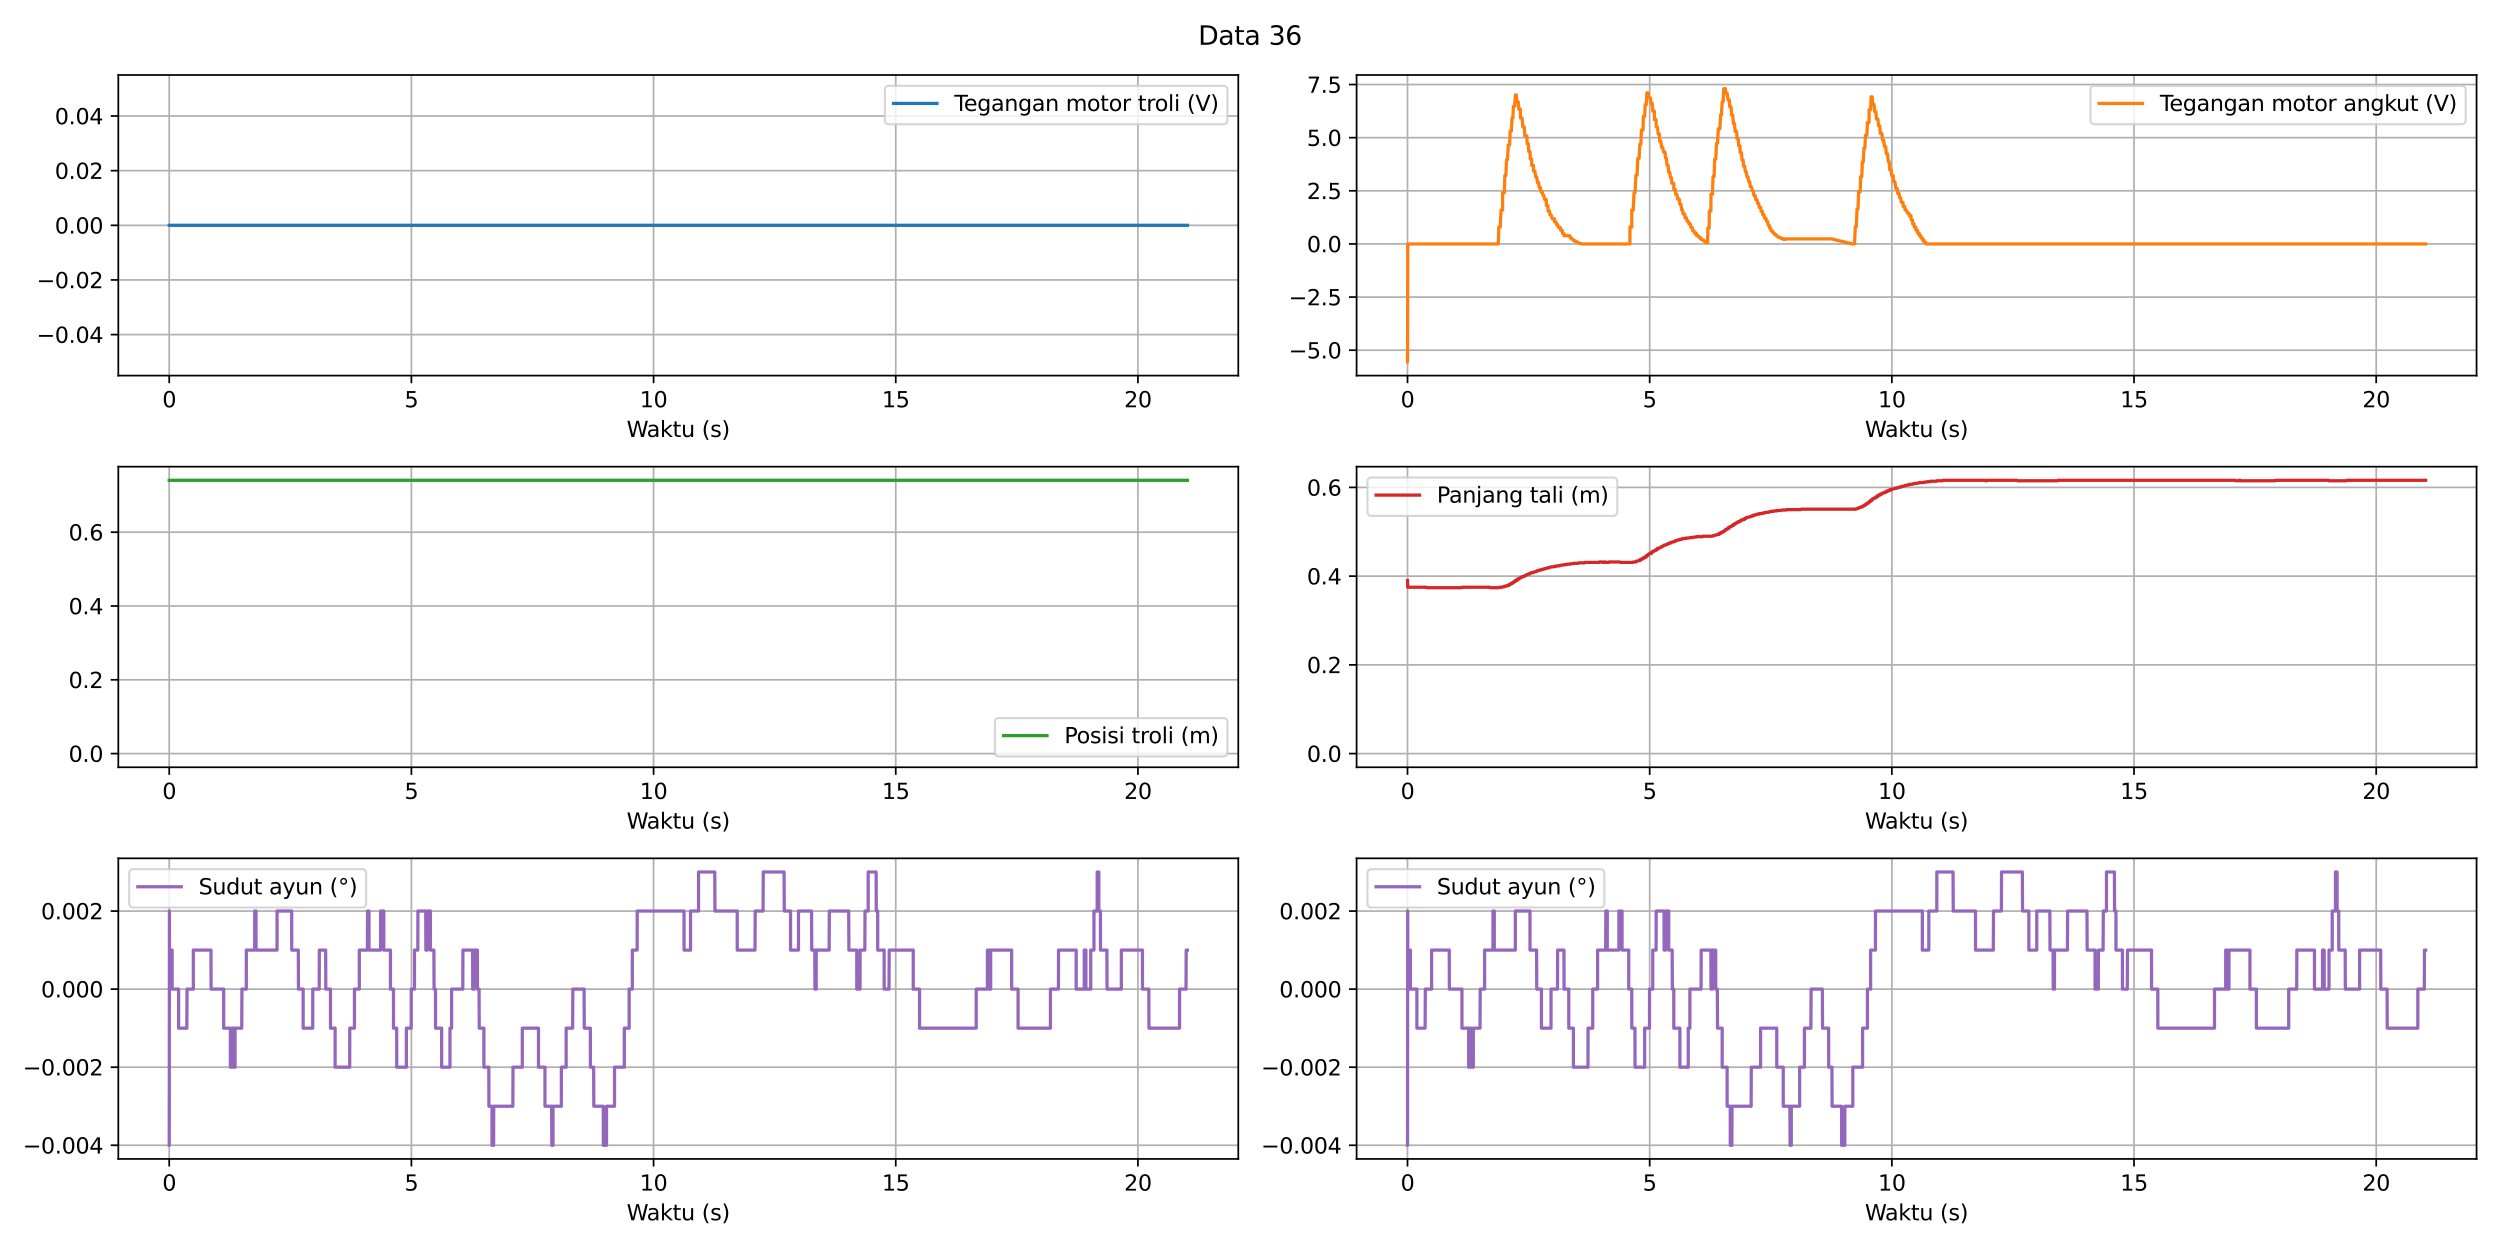 <?xml version="1.0" encoding="utf-8" standalone="no"?>
<!DOCTYPE svg PUBLIC "-//W3C//DTD SVG 1.1//EN"
  "http://www.w3.org/Graphics/SVG/1.1/DTD/svg11.dtd">
<svg xmlns:xlink="http://www.w3.org/1999/xlink" width="1152pt" height="576pt" viewBox="0 0 1152 576" xmlns="http://www.w3.org/2000/svg" version="1.1">
 <defs>
  <style type="text/css">*{stroke-linejoin: round; stroke-linecap: butt}</style>
 </defs>
 <g id="figure_1">
  <g id="patch_1">
   <path d="M 0 576 
L 1152 576 
L 1152 0 
L 0 0 
z
" style="fill: #ffffff"/>
  </g>
  <g id="axes_1">
   <g id="patch_2">
    <path d="M 54.52 173.08 
L 570.6 173.08 
L 570.6 34.56 
L 54.52 34.56 
z
" style="fill: #ffffff"/>
   </g>
   <g id="PathCollection_1">
    <defs>
     <path id="m9992a57b33" d="M 0 3 
C 0.796 3 1.559 2.684 2.121 2.121 
C 2.684 1.559 3 0.796 3 0 
C 3 -0.796 2.684 -1.559 2.121 -2.121 
C 1.559 -2.684 0.796 -3 0 -3 
C -0.796 -3 -1.559 -2.684 -2.121 -2.121 
C -2.684 -1.559 -3 -0.796 -3 0 
C -3 0.796 -2.684 1.559 -2.121 2.121 
C -1.559 2.684 -0.796 3 0 3 
z
" style="stroke: #1f77b4; stroke-opacity: 0"/>
    </defs>
    <g clip-path="url(#pc9633c6e64)">
     <use xlink:href="#m9992a57b33" x="77.978" y="103.82" style="fill: #1f77b4; fill-opacity: 0; stroke: #1f77b4; stroke-opacity: 0"/>
    </g>
   </g>
   <g id="matplotlib.axis_1">
    <g id="xtick_1">
     <g id="line2d_1">
      <path d="M 77.978 173.08 
L 77.978 34.56 
" clip-path="url(#pc9633c6e64)" style="fill: none; stroke: #b0b0b0; stroke-width: 0.8; stroke-linecap: square"/>
     </g>
     <g id="line2d_2">
      <defs>
       <path id="m8010cfa9d6" d="M 0 0 
L 0 3.5 
" style="stroke: #000000; stroke-width: 0.8"/>
      </defs>
      <g>
       <use xlink:href="#m8010cfa9d6" x="77.978" y="173.08" style="stroke: #000000; stroke-width: 0.8"/>
      </g>
     </g>
     <g id="text_1">
      <!-- 0 -->
      <g transform="translate(74.797 187.678) scale(0.1 -0.1)">
       <defs>
        <path id="DejaVuSans-30" d="M 2034 4250 
Q 1547 4250 1301 3770 
Q 1056 3291 1056 2328 
Q 1056 1369 1301 889 
Q 1547 409 2034 409 
Q 2525 409 2770 889 
Q 3016 1369 3016 2328 
Q 3016 3291 2770 3770 
Q 2525 4250 2034 4250 
z
M 2034 4750 
Q 2819 4750 3233 4129 
Q 3647 3509 3647 2328 
Q 3647 1150 3233 529 
Q 2819 -91 2034 -91 
Q 1250 -91 836 529 
Q 422 1150 422 2328 
Q 422 3509 836 4129 
Q 1250 4750 2034 4750 
z
" transform="scale(0.016)"/>
       </defs>
       <use xlink:href="#DejaVuSans-30"/>
      </g>
     </g>
    </g>
    <g id="xtick_2">
     <g id="line2d_3">
      <path d="M 189.572 173.08 
L 189.572 34.56 
" clip-path="url(#pc9633c6e64)" style="fill: none; stroke: #b0b0b0; stroke-width: 0.8; stroke-linecap: square"/>
     </g>
     <g id="line2d_4">
      <g>
       <use xlink:href="#m8010cfa9d6" x="189.572" y="173.08" style="stroke: #000000; stroke-width: 0.8"/>
      </g>
     </g>
     <g id="text_2">
      <!-- 5 -->
      <g transform="translate(186.391 187.678) scale(0.1 -0.1)">
       <defs>
        <path id="DejaVuSans-35" d="M 691 4666 
L 3169 4666 
L 3169 4134 
L 1269 4134 
L 1269 2991 
Q 1406 3038 1543 3061 
Q 1681 3084 1819 3084 
Q 2600 3084 3056 2656 
Q 3513 2228 3513 1497 
Q 3513 744 3044 326 
Q 2575 -91 1722 -91 
Q 1428 -91 1123 -41 
Q 819 9 494 109 
L 494 744 
Q 775 591 1075 516 
Q 1375 441 1709 441 
Q 2250 441 2565 725 
Q 2881 1009 2881 1497 
Q 2881 1984 2565 2268 
Q 2250 2553 1709 2553 
Q 1456 2553 1204 2497 
Q 953 2441 691 2322 
L 691 4666 
z
" transform="scale(0.016)"/>
       </defs>
       <use xlink:href="#DejaVuSans-35"/>
      </g>
     </g>
    </g>
    <g id="xtick_3">
     <g id="line2d_5">
      <path d="M 301.166 173.08 
L 301.166 34.56 
" clip-path="url(#pc9633c6e64)" style="fill: none; stroke: #b0b0b0; stroke-width: 0.8; stroke-linecap: square"/>
     </g>
     <g id="line2d_6">
      <g>
       <use xlink:href="#m8010cfa9d6" x="301.166" y="173.08" style="stroke: #000000; stroke-width: 0.8"/>
      </g>
     </g>
     <g id="text_3">
      <!-- 10 -->
      <g transform="translate(294.804 187.678) scale(0.1 -0.1)">
       <defs>
        <path id="DejaVuSans-31" d="M 794 531 
L 1825 531 
L 1825 4091 
L 703 3866 
L 703 4441 
L 1819 4666 
L 2450 4666 
L 2450 531 
L 3481 531 
L 3481 0 
L 794 0 
L 794 531 
z
" transform="scale(0.016)"/>
       </defs>
       <use xlink:href="#DejaVuSans-31"/>
       <use xlink:href="#DejaVuSans-30" x="63.623"/>
      </g>
     </g>
    </g>
    <g id="xtick_4">
     <g id="line2d_7">
      <path d="M 412.76 173.08 
L 412.76 34.56 
" clip-path="url(#pc9633c6e64)" style="fill: none; stroke: #b0b0b0; stroke-width: 0.8; stroke-linecap: square"/>
     </g>
     <g id="line2d_8">
      <g>
       <use xlink:href="#m8010cfa9d6" x="412.76" y="173.08" style="stroke: #000000; stroke-width: 0.8"/>
      </g>
     </g>
     <g id="text_4">
      <!-- 15 -->
      <g transform="translate(406.398 187.678) scale(0.1 -0.1)">
       <use xlink:href="#DejaVuSans-31"/>
       <use xlink:href="#DejaVuSans-35" x="63.623"/>
      </g>
     </g>
    </g>
    <g id="xtick_5">
     <g id="line2d_9">
      <path d="M 524.354 173.08 
L 524.354 34.56 
" clip-path="url(#pc9633c6e64)" style="fill: none; stroke: #b0b0b0; stroke-width: 0.8; stroke-linecap: square"/>
     </g>
     <g id="line2d_10">
      <g>
       <use xlink:href="#m8010cfa9d6" x="524.354" y="173.08" style="stroke: #000000; stroke-width: 0.8"/>
      </g>
     </g>
     <g id="text_5">
      <!-- 20 -->
      <g transform="translate(517.992 187.678) scale(0.1 -0.1)">
       <defs>
        <path id="DejaVuSans-32" d="M 1228 531 
L 3431 531 
L 3431 0 
L 469 0 
L 469 531 
Q 828 903 1448 1529 
Q 2069 2156 2228 2338 
Q 2531 2678 2651 2914 
Q 2772 3150 2772 3378 
Q 2772 3750 2511 3984 
Q 2250 4219 1831 4219 
Q 1534 4219 1204 4116 
Q 875 4013 500 3803 
L 500 4441 
Q 881 4594 1212 4672 
Q 1544 4750 1819 4750 
Q 2544 4750 2975 4387 
Q 3406 4025 3406 3419 
Q 3406 3131 3298 2873 
Q 3191 2616 2906 2266 
Q 2828 2175 2409 1742 
Q 1991 1309 1228 531 
z
" transform="scale(0.016)"/>
       </defs>
       <use xlink:href="#DejaVuSans-32"/>
       <use xlink:href="#DejaVuSans-30" x="63.623"/>
      </g>
     </g>
    </g>
    <g id="text_6">
     <!-- Waktu (s) -->
     <g transform="translate(288.751 201.357) scale(0.1 -0.1)">
      <defs>
       <path id="DejaVuSans-57" d="M 213 4666 
L 850 4666 
L 1831 722 
L 2809 4666 
L 3519 4666 
L 4500 722 
L 5478 4666 
L 6119 4666 
L 4947 0 
L 4153 0 
L 3169 4050 
L 2175 0 
L 1381 0 
L 213 4666 
z
" transform="scale(0.016)"/>
       <path id="DejaVuSans-61" d="M 2194 1759 
Q 1497 1759 1228 1600 
Q 959 1441 959 1056 
Q 959 750 1161 570 
Q 1363 391 1709 391 
Q 2188 391 2477 730 
Q 2766 1069 2766 1631 
L 2766 1759 
L 2194 1759 
z
M 3341 1997 
L 3341 0 
L 2766 0 
L 2766 531 
Q 2569 213 2275 61 
Q 1981 -91 1556 -91 
Q 1019 -91 701 211 
Q 384 513 384 1019 
Q 384 1609 779 1909 
Q 1175 2209 1959 2209 
L 2766 2209 
L 2766 2266 
Q 2766 2663 2505 2880 
Q 2244 3097 1772 3097 
Q 1472 3097 1187 3025 
Q 903 2953 641 2809 
L 641 3341 
Q 956 3463 1253 3523 
Q 1550 3584 1831 3584 
Q 2591 3584 2966 3190 
Q 3341 2797 3341 1997 
z
" transform="scale(0.016)"/>
       <path id="DejaVuSans-6b" d="M 581 4863 
L 1159 4863 
L 1159 1991 
L 2875 3500 
L 3609 3500 
L 1753 1863 
L 3688 0 
L 2938 0 
L 1159 1709 
L 1159 0 
L 581 0 
L 581 4863 
z
" transform="scale(0.016)"/>
       <path id="DejaVuSans-74" d="M 1172 4494 
L 1172 3500 
L 2356 3500 
L 2356 3053 
L 1172 3053 
L 1172 1153 
Q 1172 725 1289 603 
Q 1406 481 1766 481 
L 2356 481 
L 2356 0 
L 1766 0 
Q 1100 0 847 248 
Q 594 497 594 1153 
L 594 3053 
L 172 3053 
L 172 3500 
L 594 3500 
L 594 4494 
L 1172 4494 
z
" transform="scale(0.016)"/>
       <path id="DejaVuSans-75" d="M 544 1381 
L 544 3500 
L 1119 3500 
L 1119 1403 
Q 1119 906 1312 657 
Q 1506 409 1894 409 
Q 2359 409 2629 706 
Q 2900 1003 2900 1516 
L 2900 3500 
L 3475 3500 
L 3475 0 
L 2900 0 
L 2900 538 
Q 2691 219 2414 64 
Q 2138 -91 1772 -91 
Q 1169 -91 856 284 
Q 544 659 544 1381 
z
M 1991 3584 
L 1991 3584 
z
" transform="scale(0.016)"/>
       <path id="DejaVuSans-20" transform="scale(0.016)"/>
       <path id="DejaVuSans-28" d="M 1984 4856 
Q 1566 4138 1362 3434 
Q 1159 2731 1159 2009 
Q 1159 1288 1364 580 
Q 1569 -128 1984 -844 
L 1484 -844 
Q 1016 -109 783 600 
Q 550 1309 550 2009 
Q 550 2706 781 3412 
Q 1013 4119 1484 4856 
L 1984 4856 
z
" transform="scale(0.016)"/>
       <path id="DejaVuSans-73" d="M 2834 3397 
L 2834 2853 
Q 2591 2978 2328 3040 
Q 2066 3103 1784 3103 
Q 1356 3103 1142 2972 
Q 928 2841 928 2578 
Q 928 2378 1081 2264 
Q 1234 2150 1697 2047 
L 1894 2003 
Q 2506 1872 2764 1633 
Q 3022 1394 3022 966 
Q 3022 478 2636 193 
Q 2250 -91 1575 -91 
Q 1294 -91 989 -36 
Q 684 19 347 128 
L 347 722 
Q 666 556 975 473 
Q 1284 391 1588 391 
Q 1994 391 2212 530 
Q 2431 669 2431 922 
Q 2431 1156 2273 1281 
Q 2116 1406 1581 1522 
L 1381 1569 
Q 847 1681 609 1914 
Q 372 2147 372 2553 
Q 372 3047 722 3315 
Q 1072 3584 1716 3584 
Q 2034 3584 2315 3537 
Q 2597 3491 2834 3397 
z
" transform="scale(0.016)"/>
       <path id="DejaVuSans-29" d="M 513 4856 
L 1013 4856 
Q 1481 4119 1714 3412 
Q 1947 2706 1947 2009 
Q 1947 1309 1714 600 
Q 1481 -109 1013 -844 
L 513 -844 
Q 928 -128 1133 580 
Q 1338 1288 1338 2009 
Q 1338 2731 1133 3434 
Q 928 4138 513 4856 
z
" transform="scale(0.016)"/>
      </defs>
      <use xlink:href="#DejaVuSans-57"/>
      <use xlink:href="#DejaVuSans-61" x="92.502"/>
      <use xlink:href="#DejaVuSans-6b" x="153.781"/>
      <use xlink:href="#DejaVuSans-74" x="211.691"/>
      <use xlink:href="#DejaVuSans-75" x="250.9"/>
      <use xlink:href="#DejaVuSans-20" x="314.279"/>
      <use xlink:href="#DejaVuSans-28" x="346.066"/>
      <use xlink:href="#DejaVuSans-73" x="385.08"/>
      <use xlink:href="#DejaVuSans-29" x="437.18"/>
     </g>
    </g>
   </g>
   <g id="matplotlib.axis_2">
    <g id="ytick_1">
     <g id="line2d_11">
      <path d="M 54.52 154.191 
L 570.6 154.191 
" clip-path="url(#pc9633c6e64)" style="fill: none; stroke: #b0b0b0; stroke-width: 0.8; stroke-linecap: square"/>
     </g>
     <g id="line2d_12">
      <defs>
       <path id="m9ca61f6abe" d="M 0 0 
L -3.5 0 
" style="stroke: #000000; stroke-width: 0.8"/>
      </defs>
      <g>
       <use xlink:href="#m9ca61f6abe" x="54.52" y="154.191" style="stroke: #000000; stroke-width: 0.8"/>
      </g>
     </g>
     <g id="text_7">
      <!-- −0.04 -->
      <g transform="translate(16.875 157.99) scale(0.1 -0.1)">
       <defs>
        <path id="DejaVuSans-2212" d="M 678 2272 
L 4684 2272 
L 4684 1741 
L 678 1741 
L 678 2272 
z
" transform="scale(0.016)"/>
        <path id="DejaVuSans-2e" d="M 684 794 
L 1344 794 
L 1344 0 
L 684 0 
L 684 794 
z
" transform="scale(0.016)"/>
        <path id="DejaVuSans-34" d="M 2419 4116 
L 825 1625 
L 2419 1625 
L 2419 4116 
z
M 2253 4666 
L 3047 4666 
L 3047 1625 
L 3713 1625 
L 3713 1100 
L 3047 1100 
L 3047 0 
L 2419 0 
L 2419 1100 
L 313 1100 
L 313 1709 
L 2253 4666 
z
" transform="scale(0.016)"/>
       </defs>
       <use xlink:href="#DejaVuSans-2212"/>
       <use xlink:href="#DejaVuSans-30" x="83.789"/>
       <use xlink:href="#DejaVuSans-2e" x="147.412"/>
       <use xlink:href="#DejaVuSans-30" x="179.199"/>
       <use xlink:href="#DejaVuSans-34" x="242.822"/>
      </g>
     </g>
    </g>
    <g id="ytick_2">
     <g id="line2d_13">
      <path d="M 54.52 129.005 
L 570.6 129.005 
" clip-path="url(#pc9633c6e64)" style="fill: none; stroke: #b0b0b0; stroke-width: 0.8; stroke-linecap: square"/>
     </g>
     <g id="line2d_14">
      <g>
       <use xlink:href="#m9ca61f6abe" x="54.52" y="129.005" style="stroke: #000000; stroke-width: 0.8"/>
      </g>
     </g>
     <g id="text_8">
      <!-- −0.02 -->
      <g transform="translate(16.875 132.805) scale(0.1 -0.1)">
       <use xlink:href="#DejaVuSans-2212"/>
       <use xlink:href="#DejaVuSans-30" x="83.789"/>
       <use xlink:href="#DejaVuSans-2e" x="147.412"/>
       <use xlink:href="#DejaVuSans-30" x="179.199"/>
       <use xlink:href="#DejaVuSans-32" x="242.822"/>
      </g>
     </g>
    </g>
    <g id="ytick_3">
     <g id="line2d_15">
      <path d="M 54.52 103.82 
L 570.6 103.82 
" clip-path="url(#pc9633c6e64)" style="fill: none; stroke: #b0b0b0; stroke-width: 0.8; stroke-linecap: square"/>
     </g>
     <g id="line2d_16">
      <g>
       <use xlink:href="#m9ca61f6abe" x="54.52" y="103.82" style="stroke: #000000; stroke-width: 0.8"/>
      </g>
     </g>
     <g id="text_9">
      <!-- 0.00 -->
      <g transform="translate(25.254 107.619) scale(0.1 -0.1)">
       <use xlink:href="#DejaVuSans-30"/>
       <use xlink:href="#DejaVuSans-2e" x="63.623"/>
       <use xlink:href="#DejaVuSans-30" x="95.41"/>
       <use xlink:href="#DejaVuSans-30" x="159.033"/>
      </g>
     </g>
    </g>
    <g id="ytick_4">
     <g id="line2d_17">
      <path d="M 54.52 78.635 
L 570.6 78.635 
" clip-path="url(#pc9633c6e64)" style="fill: none; stroke: #b0b0b0; stroke-width: 0.8; stroke-linecap: square"/>
     </g>
     <g id="line2d_18">
      <g>
       <use xlink:href="#m9ca61f6abe" x="54.52" y="78.635" style="stroke: #000000; stroke-width: 0.8"/>
      </g>
     </g>
     <g id="text_10">
      <!-- 0.02 -->
      <g transform="translate(25.254 82.434) scale(0.1 -0.1)">
       <use xlink:href="#DejaVuSans-30"/>
       <use xlink:href="#DejaVuSans-2e" x="63.623"/>
       <use xlink:href="#DejaVuSans-30" x="95.41"/>
       <use xlink:href="#DejaVuSans-32" x="159.033"/>
      </g>
     </g>
    </g>
    <g id="ytick_5">
     <g id="line2d_19">
      <path d="M 54.52 53.449 
L 570.6 53.449 
" clip-path="url(#pc9633c6e64)" style="fill: none; stroke: #b0b0b0; stroke-width: 0.8; stroke-linecap: square"/>
     </g>
     <g id="line2d_20">
      <g>
       <use xlink:href="#m9ca61f6abe" x="54.52" y="53.449" style="stroke: #000000; stroke-width: 0.8"/>
      </g>
     </g>
     <g id="text_11">
      <!-- 0.04 -->
      <g transform="translate(25.254 57.248) scale(0.1 -0.1)">
       <use xlink:href="#DejaVuSans-30"/>
       <use xlink:href="#DejaVuSans-2e" x="63.623"/>
       <use xlink:href="#DejaVuSans-30" x="95.41"/>
       <use xlink:href="#DejaVuSans-34" x="159.033"/>
      </g>
     </g>
    </g>
   </g>
   <g id="line2d_21">
    <path d="M 77.989 103.82 
L 547.142 103.82 
L 547.142 103.82 
" clip-path="url(#pc9633c6e64)" style="fill: none; stroke: #1f77b4; stroke-width: 1.5; stroke-linecap: square"/>
   </g>
   <g id="patch_3">
    <path d="M 54.52 173.08 
L 54.52 34.56 
" style="fill: none; stroke: #000000; stroke-width: 0.8; stroke-linejoin: miter; stroke-linecap: square"/>
   </g>
   <g id="patch_4">
    <path d="M 570.6 173.08 
L 570.6 34.56 
" style="fill: none; stroke: #000000; stroke-width: 0.8; stroke-linejoin: miter; stroke-linecap: square"/>
   </g>
   <g id="patch_5">
    <path d="M 54.52 173.08 
L 570.6 173.08 
" style="fill: none; stroke: #000000; stroke-width: 0.8; stroke-linejoin: miter; stroke-linecap: square"/>
   </g>
   <g id="patch_6">
    <path d="M 54.52 34.56 
L 570.6 34.56 
" style="fill: none; stroke: #000000; stroke-width: 0.8; stroke-linejoin: miter; stroke-linecap: square"/>
   </g>
   <g id="legend_1">
    <g id="patch_7">
     <path d="M 409.742 57.238 
L 563.6 57.238 
Q 565.6 57.238 565.6 55.238 
L 565.6 41.56 
Q 565.6 39.56 563.6 39.56 
L 409.742 39.56 
Q 407.742 39.56 407.742 41.56 
L 407.742 55.238 
Q 407.742 57.238 409.742 57.238 
z
" style="fill: #ffffff; opacity: 0.8; stroke: #cccccc; stroke-linejoin: miter"/>
    </g>
    <g id="line2d_22">
     <path d="M 411.742 47.658 
L 421.742 47.658 
L 431.742 47.658 
" style="fill: none; stroke: #1f77b4; stroke-width: 1.5; stroke-linecap: square"/>
    </g>
    <g id="text_12">
     <!-- Tegangan motor troli (V) -->
     <g transform="translate(439.742 51.158) scale(0.1 -0.1)">
      <defs>
       <path id="DejaVuSans-54" d="M -19 4666 
L 3928 4666 
L 3928 4134 
L 2272 4134 
L 2272 0 
L 1638 0 
L 1638 4134 
L -19 4134 
L -19 4666 
z
" transform="scale(0.016)"/>
       <path id="DejaVuSans-65" d="M 3597 1894 
L 3597 1613 
L 953 1613 
Q 991 1019 1311 708 
Q 1631 397 2203 397 
Q 2534 397 2845 478 
Q 3156 559 3463 722 
L 3463 178 
Q 3153 47 2828 -22 
Q 2503 -91 2169 -91 
Q 1331 -91 842 396 
Q 353 884 353 1716 
Q 353 2575 817 3079 
Q 1281 3584 2069 3584 
Q 2775 3584 3186 3129 
Q 3597 2675 3597 1894 
z
M 3022 2063 
Q 3016 2534 2758 2815 
Q 2500 3097 2075 3097 
Q 1594 3097 1305 2825 
Q 1016 2553 972 2059 
L 3022 2063 
z
" transform="scale(0.016)"/>
       <path id="DejaVuSans-67" d="M 2906 1791 
Q 2906 2416 2648 2759 
Q 2391 3103 1925 3103 
Q 1463 3103 1205 2759 
Q 947 2416 947 1791 
Q 947 1169 1205 825 
Q 1463 481 1925 481 
Q 2391 481 2648 825 
Q 2906 1169 2906 1791 
z
M 3481 434 
Q 3481 -459 3084 -895 
Q 2688 -1331 1869 -1331 
Q 1566 -1331 1297 -1286 
Q 1028 -1241 775 -1147 
L 775 -588 
Q 1028 -725 1275 -790 
Q 1522 -856 1778 -856 
Q 2344 -856 2625 -561 
Q 2906 -266 2906 331 
L 2906 616 
Q 2728 306 2450 153 
Q 2172 0 1784 0 
Q 1141 0 747 490 
Q 353 981 353 1791 
Q 353 2603 747 3093 
Q 1141 3584 1784 3584 
Q 2172 3584 2450 3431 
Q 2728 3278 2906 2969 
L 2906 3500 
L 3481 3500 
L 3481 434 
z
" transform="scale(0.016)"/>
       <path id="DejaVuSans-6e" d="M 3513 2113 
L 3513 0 
L 2938 0 
L 2938 2094 
Q 2938 2591 2744 2837 
Q 2550 3084 2163 3084 
Q 1697 3084 1428 2787 
Q 1159 2491 1159 1978 
L 1159 0 
L 581 0 
L 581 3500 
L 1159 3500 
L 1159 2956 
Q 1366 3272 1645 3428 
Q 1925 3584 2291 3584 
Q 2894 3584 3203 3211 
Q 3513 2838 3513 2113 
z
" transform="scale(0.016)"/>
       <path id="DejaVuSans-6d" d="M 3328 2828 
Q 3544 3216 3844 3400 
Q 4144 3584 4550 3584 
Q 5097 3584 5394 3201 
Q 5691 2819 5691 2113 
L 5691 0 
L 5113 0 
L 5113 2094 
Q 5113 2597 4934 2840 
Q 4756 3084 4391 3084 
Q 3944 3084 3684 2787 
Q 3425 2491 3425 1978 
L 3425 0 
L 2847 0 
L 2847 2094 
Q 2847 2600 2669 2842 
Q 2491 3084 2119 3084 
Q 1678 3084 1418 2786 
Q 1159 2488 1159 1978 
L 1159 0 
L 581 0 
L 581 3500 
L 1159 3500 
L 1159 2956 
Q 1356 3278 1631 3431 
Q 1906 3584 2284 3584 
Q 2666 3584 2933 3390 
Q 3200 3197 3328 2828 
z
" transform="scale(0.016)"/>
       <path id="DejaVuSans-6f" d="M 1959 3097 
Q 1497 3097 1228 2736 
Q 959 2375 959 1747 
Q 959 1119 1226 758 
Q 1494 397 1959 397 
Q 2419 397 2687 759 
Q 2956 1122 2956 1747 
Q 2956 2369 2687 2733 
Q 2419 3097 1959 3097 
z
M 1959 3584 
Q 2709 3584 3137 3096 
Q 3566 2609 3566 1747 
Q 3566 888 3137 398 
Q 2709 -91 1959 -91 
Q 1206 -91 779 398 
Q 353 888 353 1747 
Q 353 2609 779 3096 
Q 1206 3584 1959 3584 
z
" transform="scale(0.016)"/>
       <path id="DejaVuSans-72" d="M 2631 2963 
Q 2534 3019 2420 3045 
Q 2306 3072 2169 3072 
Q 1681 3072 1420 2755 
Q 1159 2438 1159 1844 
L 1159 0 
L 581 0 
L 581 3500 
L 1159 3500 
L 1159 2956 
Q 1341 3275 1631 3429 
Q 1922 3584 2338 3584 
Q 2397 3584 2469 3576 
Q 2541 3569 2628 3553 
L 2631 2963 
z
" transform="scale(0.016)"/>
       <path id="DejaVuSans-6c" d="M 603 4863 
L 1178 4863 
L 1178 0 
L 603 0 
L 603 4863 
z
" transform="scale(0.016)"/>
       <path id="DejaVuSans-69" d="M 603 3500 
L 1178 3500 
L 1178 0 
L 603 0 
L 603 3500 
z
M 603 4863 
L 1178 4863 
L 1178 4134 
L 603 4134 
L 603 4863 
z
" transform="scale(0.016)"/>
       <path id="DejaVuSans-56" d="M 1831 0 
L 50 4666 
L 709 4666 
L 2188 738 
L 3669 4666 
L 4325 4666 
L 2547 0 
L 1831 0 
z
" transform="scale(0.016)"/>
      </defs>
      <use xlink:href="#DejaVuSans-54"/>
      <use xlink:href="#DejaVuSans-65" x="44.084"/>
      <use xlink:href="#DejaVuSans-67" x="105.607"/>
      <use xlink:href="#DejaVuSans-61" x="169.084"/>
      <use xlink:href="#DejaVuSans-6e" x="230.363"/>
      <use xlink:href="#DejaVuSans-67" x="293.742"/>
      <use xlink:href="#DejaVuSans-61" x="357.219"/>
      <use xlink:href="#DejaVuSans-6e" x="418.498"/>
      <use xlink:href="#DejaVuSans-20" x="481.877"/>
      <use xlink:href="#DejaVuSans-6d" x="513.664"/>
      <use xlink:href="#DejaVuSans-6f" x="611.076"/>
      <use xlink:href="#DejaVuSans-74" x="672.258"/>
      <use xlink:href="#DejaVuSans-6f" x="711.467"/>
      <use xlink:href="#DejaVuSans-72" x="772.648"/>
      <use xlink:href="#DejaVuSans-20" x="813.762"/>
      <use xlink:href="#DejaVuSans-74" x="845.549"/>
      <use xlink:href="#DejaVuSans-72" x="884.758"/>
      <use xlink:href="#DejaVuSans-6f" x="923.621"/>
      <use xlink:href="#DejaVuSans-6c" x="984.803"/>
      <use xlink:href="#DejaVuSans-69" x="1012.586"/>
      <use xlink:href="#DejaVuSans-20" x="1040.369"/>
      <use xlink:href="#DejaVuSans-28" x="1072.156"/>
      <use xlink:href="#DejaVuSans-56" x="1111.17"/>
      <use xlink:href="#DejaVuSans-29" x="1179.578"/>
     </g>
    </g>
   </g>
  </g>
  <g id="axes_2">
   <g id="patch_8">
    <path d="M 625.12 173.08 
L 1141.2 173.08 
L 1141.2 34.56 
L 625.12 34.56 
z
" style="fill: #ffffff"/>
   </g>
   <g id="PathCollection_2">
    <g clip-path="url(#pe7a4afe0b9)">
     <use xlink:href="#m9992a57b33" x="648.578" y="112.402" style="fill: #1f77b4; fill-opacity: 0; stroke: #1f77b4; stroke-opacity: 0"/>
    </g>
   </g>
   <g id="matplotlib.axis_3">
    <g id="xtick_6">
     <g id="line2d_23">
      <path d="M 648.578 173.08 
L 648.578 34.56 
" clip-path="url(#pe7a4afe0b9)" style="fill: none; stroke: #b0b0b0; stroke-width: 0.8; stroke-linecap: square"/>
     </g>
     <g id="line2d_24">
      <g>
       <use xlink:href="#m8010cfa9d6" x="648.578" y="173.08" style="stroke: #000000; stroke-width: 0.8"/>
      </g>
     </g>
     <g id="text_13">
      <!-- 0 -->
      <g transform="translate(645.397 187.678) scale(0.1 -0.1)">
       <use xlink:href="#DejaVuSans-30"/>
      </g>
     </g>
    </g>
    <g id="xtick_7">
     <g id="line2d_25">
      <path d="M 760.172 173.08 
L 760.172 34.56 
" clip-path="url(#pe7a4afe0b9)" style="fill: none; stroke: #b0b0b0; stroke-width: 0.8; stroke-linecap: square"/>
     </g>
     <g id="line2d_26">
      <g>
       <use xlink:href="#m8010cfa9d6" x="760.172" y="173.08" style="stroke: #000000; stroke-width: 0.8"/>
      </g>
     </g>
     <g id="text_14">
      <!-- 5 -->
      <g transform="translate(756.991 187.678) scale(0.1 -0.1)">
       <use xlink:href="#DejaVuSans-35"/>
      </g>
     </g>
    </g>
    <g id="xtick_8">
     <g id="line2d_27">
      <path d="M 871.766 173.08 
L 871.766 34.56 
" clip-path="url(#pe7a4afe0b9)" style="fill: none; stroke: #b0b0b0; stroke-width: 0.8; stroke-linecap: square"/>
     </g>
     <g id="line2d_28">
      <g>
       <use xlink:href="#m8010cfa9d6" x="871.766" y="173.08" style="stroke: #000000; stroke-width: 0.8"/>
      </g>
     </g>
     <g id="text_15">
      <!-- 10 -->
      <g transform="translate(865.404 187.678) scale(0.1 -0.1)">
       <use xlink:href="#DejaVuSans-31"/>
       <use xlink:href="#DejaVuSans-30" x="63.623"/>
      </g>
     </g>
    </g>
    <g id="xtick_9">
     <g id="line2d_29">
      <path d="M 983.36 173.08 
L 983.36 34.56 
" clip-path="url(#pe7a4afe0b9)" style="fill: none; stroke: #b0b0b0; stroke-width: 0.8; stroke-linecap: square"/>
     </g>
     <g id="line2d_30">
      <g>
       <use xlink:href="#m8010cfa9d6" x="983.36" y="173.08" style="stroke: #000000; stroke-width: 0.8"/>
      </g>
     </g>
     <g id="text_16">
      <!-- 15 -->
      <g transform="translate(976.998 187.678) scale(0.1 -0.1)">
       <use xlink:href="#DejaVuSans-31"/>
       <use xlink:href="#DejaVuSans-35" x="63.623"/>
      </g>
     </g>
    </g>
    <g id="xtick_10">
     <g id="line2d_31">
      <path d="M 1094.954 173.08 
L 1094.954 34.56 
" clip-path="url(#pe7a4afe0b9)" style="fill: none; stroke: #b0b0b0; stroke-width: 0.8; stroke-linecap: square"/>
     </g>
     <g id="line2d_32">
      <g>
       <use xlink:href="#m8010cfa9d6" x="1094.954" y="173.08" style="stroke: #000000; stroke-width: 0.8"/>
      </g>
     </g>
     <g id="text_17">
      <!-- 20 -->
      <g transform="translate(1088.592 187.678) scale(0.1 -0.1)">
       <use xlink:href="#DejaVuSans-32"/>
       <use xlink:href="#DejaVuSans-30" x="63.623"/>
      </g>
     </g>
    </g>
    <g id="text_18">
     <!-- Waktu (s) -->
     <g transform="translate(859.351 201.357) scale(0.1 -0.1)">
      <use xlink:href="#DejaVuSans-57"/>
      <use xlink:href="#DejaVuSans-61" x="92.502"/>
      <use xlink:href="#DejaVuSans-6b" x="153.781"/>
      <use xlink:href="#DejaVuSans-74" x="211.691"/>
      <use xlink:href="#DejaVuSans-75" x="250.9"/>
      <use xlink:href="#DejaVuSans-20" x="314.279"/>
      <use xlink:href="#DejaVuSans-28" x="346.066"/>
      <use xlink:href="#DejaVuSans-73" x="385.08"/>
      <use xlink:href="#DejaVuSans-29" x="437.18"/>
     </g>
    </g>
   </g>
   <g id="matplotlib.axis_4">
    <g id="ytick_6">
     <g id="line2d_33">
      <path d="M 625.12 161.359 
L 1141.2 161.359 
" clip-path="url(#pe7a4afe0b9)" style="fill: none; stroke: #b0b0b0; stroke-width: 0.8; stroke-linecap: square"/>
     </g>
     <g id="line2d_34">
      <g>
       <use xlink:href="#m9ca61f6abe" x="625.12" y="161.359" style="stroke: #000000; stroke-width: 0.8"/>
      </g>
     </g>
     <g id="text_19">
      <!-- −5.0 -->
      <g transform="translate(593.837 165.158) scale(0.1 -0.1)">
       <use xlink:href="#DejaVuSans-2212"/>
       <use xlink:href="#DejaVuSans-35" x="83.789"/>
       <use xlink:href="#DejaVuSans-2e" x="147.412"/>
       <use xlink:href="#DejaVuSans-30" x="179.199"/>
      </g>
     </g>
    </g>
    <g id="ytick_7">
     <g id="line2d_35">
      <path d="M 625.12 136.881 
L 1141.2 136.881 
" clip-path="url(#pe7a4afe0b9)" style="fill: none; stroke: #b0b0b0; stroke-width: 0.8; stroke-linecap: square"/>
     </g>
     <g id="line2d_36">
      <g>
       <use xlink:href="#m9ca61f6abe" x="625.12" y="136.881" style="stroke: #000000; stroke-width: 0.8"/>
      </g>
     </g>
     <g id="text_20">
      <!-- −2.5 -->
      <g transform="translate(593.837 140.68) scale(0.1 -0.1)">
       <use xlink:href="#DejaVuSans-2212"/>
       <use xlink:href="#DejaVuSans-32" x="83.789"/>
       <use xlink:href="#DejaVuSans-2e" x="147.412"/>
       <use xlink:href="#DejaVuSans-35" x="179.199"/>
      </g>
     </g>
    </g>
    <g id="ytick_8">
     <g id="line2d_37">
      <path d="M 625.12 112.402 
L 1141.2 112.402 
" clip-path="url(#pe7a4afe0b9)" style="fill: none; stroke: #b0b0b0; stroke-width: 0.8; stroke-linecap: square"/>
     </g>
     <g id="line2d_38">
      <g>
       <use xlink:href="#m9ca61f6abe" x="625.12" y="112.402" style="stroke: #000000; stroke-width: 0.8"/>
      </g>
     </g>
     <g id="text_21">
      <!-- 0.0 -->
      <g transform="translate(602.217 116.201) scale(0.1 -0.1)">
       <use xlink:href="#DejaVuSans-30"/>
       <use xlink:href="#DejaVuSans-2e" x="63.623"/>
       <use xlink:href="#DejaVuSans-30" x="95.41"/>
      </g>
     </g>
    </g>
    <g id="ytick_9">
     <g id="line2d_39">
      <path d="M 625.12 87.924 
L 1141.2 87.924 
" clip-path="url(#pe7a4afe0b9)" style="fill: none; stroke: #b0b0b0; stroke-width: 0.8; stroke-linecap: square"/>
     </g>
     <g id="line2d_40">
      <g>
       <use xlink:href="#m9ca61f6abe" x="625.12" y="87.924" style="stroke: #000000; stroke-width: 0.8"/>
      </g>
     </g>
     <g id="text_22">
      <!-- 2.5 -->
      <g transform="translate(602.217 91.723) scale(0.1 -0.1)">
       <use xlink:href="#DejaVuSans-32"/>
       <use xlink:href="#DejaVuSans-2e" x="63.623"/>
       <use xlink:href="#DejaVuSans-35" x="95.41"/>
      </g>
     </g>
    </g>
    <g id="ytick_10">
     <g id="line2d_41">
      <path d="M 625.12 63.445 
L 1141.2 63.445 
" clip-path="url(#pe7a4afe0b9)" style="fill: none; stroke: #b0b0b0; stroke-width: 0.8; stroke-linecap: square"/>
     </g>
     <g id="line2d_42">
      <g>
       <use xlink:href="#m9ca61f6abe" x="625.12" y="63.445" style="stroke: #000000; stroke-width: 0.8"/>
      </g>
     </g>
     <g id="text_23">
      <!-- 5.0 -->
      <g transform="translate(602.217 67.244) scale(0.1 -0.1)">
       <use xlink:href="#DejaVuSans-35"/>
       <use xlink:href="#DejaVuSans-2e" x="63.623"/>
       <use xlink:href="#DejaVuSans-30" x="95.41"/>
      </g>
     </g>
    </g>
    <g id="ytick_11">
     <g id="line2d_43">
      <path d="M 625.12 38.967 
L 1141.2 38.967 
" clip-path="url(#pe7a4afe0b9)" style="fill: none; stroke: #b0b0b0; stroke-width: 0.8; stroke-linecap: square"/>
     </g>
     <g id="line2d_44">
      <g>
       <use xlink:href="#m9ca61f6abe" x="625.12" y="38.967" style="stroke: #000000; stroke-width: 0.8"/>
      </g>
     </g>
     <g id="text_24">
      <!-- 7.5 -->
      <g transform="translate(602.217 42.766) scale(0.1 -0.1)">
       <defs>
        <path id="DejaVuSans-37" d="M 525 4666 
L 3525 4666 
L 3525 4397 
L 1831 0 
L 1172 0 
L 2766 4134 
L 525 4134 
L 525 4666 
z
" transform="scale(0.016)"/>
       </defs>
       <use xlink:href="#DejaVuSans-37"/>
       <use xlink:href="#DejaVuSans-2e" x="63.623"/>
       <use xlink:href="#DejaVuSans-35" x="95.41"/>
      </g>
     </g>
    </g>
   </g>
   <g id="line2d_45">
    <path d="M 648.588 166.784 
L 648.594 166.784 
L 648.699 112.402 
L 690.417 112.402 
L 690.639 104.618 
L 691.308 104.618 
L 691.682 96.844 
L 692.411 96.844 
L 692.419 88.756 
L 693.185 88.756 
L 693.43 80.913 
L 693.91 80.913 
L 694.214 73.56 
L 694.651 73.56 
L 695.013 66.774 
L 695.637 66.774 
L 695.884 60.478 
L 696.424 60.478 
L 696.752 54.417 
L 697.134 54.417 
L 697.382 48.954 
L 697.981 48.954 
L 698.269 43.794 
L 698.742 43.794 
L 699.003 46.917 
L 699.591 46.917 
L 699.886 50.344 
L 700.597 50.344 
L 700.635 54.408 
L 701.371 54.408 
L 701.732 58.559 
L 702.404 58.559 
L 702.647 62.574 
L 703.573 62.574 
L 703.694 66.265 
L 704.314 66.265 
L 704.386 69.761 
L 705.025 69.761 
L 705.153 73.285 
L 705.808 73.285 
L 705.813 76.213 
L 706.624 76.213 
L 706.639 78.847 
L 707.285 78.847 
L 707.671 81.53 
L 708.135 81.53 
L 708.472 84.144 
L 709.032 84.144 
L 709.255 86.435 
L 709.814 86.435 
L 710.036 88.403 
L 710.659 88.403 
L 710.986 90.009 
L 711.421 90.009 
L 711.749 91.909 
L 712.504 91.909 
L 712.577 94.709 
L 713.248 94.709 
L 713.383 97.245 
L 713.988 97.245 
L 714.236 98.988 
L 714.72 98.988 
L 715.281 100.848 
L 716.215 100.848 
L 716.353 102.239 
L 716.993 102.239 
L 717.267 103.492 
L 717.755 103.492 
L 718.164 104.784 
L 718.949 104.784 
L 719.167 106.126 
L 719.901 106.126 
L 720.057 107.644 
L 720.667 107.644 
L 720.725 108.623 
L 723.252 108.623 
L 723.564 109.416 
L 723.895 109.416 
L 724.098 110.091 
L 724.521 110.091 
L 725.025 110.679 
L 725.372 110.679 
L 725.596 111.159 
L 726.221 111.159 
L 726.6 111.599 
L 727.049 111.599 
L 727.383 111.981 
L 727.782 111.981 
L 728.108 112.206 
L 728.453 112.206 
L 728.676 112.402 
L 751.065 112.402 
L 751.08 104.638 
L 751.918 104.638 
L 751.93 96.804 
L 752.576 96.804 
L 752.962 88.785 
L 753.425 88.785 
L 753.832 80.668 
L 754.409 80.668 
L 754.681 73.002 
L 755.281 73.002 
L 755.631 66.432 
L 756.129 66.432 
L 756.374 59.861 
L 757.117 59.861 
L 757.244 53.673 
L 757.858 53.673 
L 758.091 48.229 
L 758.598 48.229 
L 758.895 42.785 
L 759.384 42.785 
L 759.723 45.106 
L 760.505 45.106 
L 760.728 47.495 
L 761.308 47.495 
L 761.593 51.255 
L 762.333 51.255 
L 762.353 55.113 
L 763.126 55.113 
L 763.18 58.53 
L 763.797 58.53 
L 764.076 61.781 
L 764.666 61.781 
L 764.764 65.031 
L 765.299 65.031 
L 765.683 67.9 
L 766.149 67.9 
L 766.532 70.025 
L 767.203 70.025 
L 767.538 72.953 
L 767.872 72.953 
L 768.141 76.154 
L 768.676 76.154 
L 768.95 79.483 
L 769.433 79.483 
L 769.766 81.873 
L 770.173 81.873 
L 770.394 84.477 
L 771.28 84.477 
L 771.289 87.317 
L 772.006 87.317 
L 772.131 89.49 
L 772.668 89.49 
L 773.098 91.752 
L 773.784 91.752 
L 774.11 94.2 
L 774.613 94.2 
L 774.893 96.658 
L 775.257 96.658 
L 775.593 98.626 
L 776.338 98.626 
L 776.417 100.32 
L 777.107 100.32 
L 777.379 101.886 
L 777.943 101.886 
L 778.297 103.198 
L 778.939 103.198 
L 779.189 104.843 
L 779.77 104.843 
L 779.991 106.263 
L 780.553 106.263 
L 780.796 107.409 
L 781.658 107.409 
L 781.685 108.476 
L 782.423 108.476 
L 782.81 109.337 
L 783.475 109.337 
L 783.697 110.199 
L 784.345 110.199 
L 784.656 110.747 
L 785.171 110.747 
L 785.411 111.306 
L 786.129 111.306 
L 786.219 111.854 
L 786.85 111.854 
L 786.998 105.068 
L 787.577 105.068 
L 787.668 97.265 
L 788.373 97.265 
L 788.426 89.451 
L 789.103 89.451 
L 789.364 81.334 
L 789.848 81.334 
L 790.125 73.364 
L 790.613 73.364 
L 790.975 66.069 
L 791.439 66.069 
L 791.823 59.303 
L 792.515 59.303 
L 792.843 52.959 
L 793.233 52.959 
L 793.58 46.907 
L 794.031 46.907 
L 794.318 40.856 
L 795.065 40.856 
L 795.121 42.981 
L 795.883 42.981 
L 796.263 45.967 
L 796.848 45.967 
L 797.068 49.228 
L 797.673 49.228 
L 797.893 53.066 
L 798.45 53.066 
L 798.759 56.973 
L 799.256 56.973 
L 799.552 60.606 
L 800.265 60.606 
L 800.435 63.974 
L 800.998 63.974 
L 801.193 67.185 
L 801.784 67.185 
L 801.864 70.377 
L 802.486 70.377 
L 802.713 73.775 
L 803.245 73.775 
L 803.406 76.536 
L 803.962 76.536 
L 804.232 79.141 
L 804.675 79.141 
L 805.012 81.461 
L 805.49 81.461 
L 805.864 83.792 
L 806.306 83.792 
L 806.554 86.014 
L 806.995 86.014 
L 807.578 88.071 
L 807.959 88.071 
L 808.208 90.097 
L 808.811 90.097 
L 809.031 91.997 
L 809.66 91.997 
L 809.922 93.789 
L 810.417 93.789 
L 810.68 95.561 
L 811.284 95.561 
L 811.487 97.265 
L 812.072 97.265 
L 812.248 98.929 
L 812.817 98.929 
L 813.141 100.574 
L 813.765 100.574 
L 814.036 101.945 
L 814.454 101.945 
L 814.819 103.786 
L 815.259 103.786 
L 815.461 105.157 
L 815.86 105.157 
L 816.152 106.302 
L 816.604 106.302 
L 816.962 107.311 
L 817.534 107.311 
L 817.785 108.143 
L 818.387 108.143 
L 818.735 108.789 
L 819.119 108.789 
L 819.345 109.288 
L 819.928 109.288 
L 820.229 109.631 
L 820.961 109.631 
L 820.992 109.974 
L 821.727 109.974 
L 821.841 110.317 
L 822.576 110.317 
L 822.585 110.082 
L 844.235 110.082 
L 844.867 110.317 
L 845.329 110.317 
L 845.614 110.542 
L 846.114 110.542 
L 846.374 110.777 
L 847.098 110.777 
L 847.472 111.012 
L 847.935 111.012 
L 848.626 111.237 
L 849.333 111.237 
L 849.61 111.472 
L 850.089 111.472 
L 850.398 111.707 
L 850.883 111.707 
L 851.268 111.942 
L 852.071 111.942 
L 852.317 112.167 
L 853.031 112.167 
L 853.117 112.402 
L 854.565 112.402 
L 854.927 104.373 
L 855.391 104.373 
L 855.733 96.344 
L 856.172 96.344 
L 856.464 88.325 
L 857.181 88.325 
L 857.405 81.452 
L 857.918 81.452 
L 858.161 74.578 
L 858.608 74.578 
L 858.876 68.302 
L 859.343 68.302 
L 859.594 62.378 
L 860.238 62.378 
L 860.516 56.464 
L 861.254 56.464 
L 861.284 50.54 
L 861.986 50.54 
L 862.175 44.616 
L 862.734 44.616 
L 862.942 48.024 
L 863.537 48.024 
L 863.877 51.441 
L 864.414 51.441 
L 864.657 54.848 
L 865.326 54.848 
L 865.685 58.021 
L 866.198 58.021 
L 866.455 61.497 
L 867.193 61.497 
L 867.469 64.601 
L 867.981 64.601 
L 868.388 67.597 
L 868.965 67.597 
L 869.17 70.838 
L 869.768 70.838 
L 870.133 74.421 
L 870.529 74.421 
L 870.808 78.289 
L 871.4 78.289 
L 871.645 80.913 
L 872.399 80.913 
L 872.467 83.694 
L 873.181 83.694 
L 873.544 86.827 
L 874.258 86.827 
L 874.479 89.148 
L 875.085 89.148 
L 875.39 91.214 
L 875.863 91.214 
L 876.121 93.24 
L 876.882 93.24 
L 876.955 95.101 
L 877.636 95.101 
L 877.846 96.726 
L 878.36 96.726 
L 878.877 98.126 
L 879.57 98.126 
L 879.848 99.399 
L 880.576 99.399 
L 880.705 101.397 
L 881.286 101.397 
L 881.394 103.237 
L 882.018 103.237 
L 882.11 104.706 
L 882.777 104.706 
L 882.917 106.087 
L 883.587 106.087 
L 883.607 107.418 
L 884.356 107.418 
L 884.455 108.564 
L 885.055 108.564 
L 885.217 109.631 
L 885.814 109.631 
L 885.931 110.689 
L 886.574 110.689 
L 886.619 111.619 
L 887.298 111.619 
L 887.627 112.402 
L 1117.742 112.402 
L 1117.742 112.402 
" clip-path="url(#pe7a4afe0b9)" style="fill: none; stroke: #ff7f0e; stroke-width: 1.5; stroke-linecap: square"/>
   </g>
   <g id="patch_9">
    <path d="M 625.12 173.08 
L 625.12 34.56 
" style="fill: none; stroke: #000000; stroke-width: 0.8; stroke-linejoin: miter; stroke-linecap: square"/>
   </g>
   <g id="patch_10">
    <path d="M 1141.2 173.08 
L 1141.2 34.56 
" style="fill: none; stroke: #000000; stroke-width: 0.8; stroke-linejoin: miter; stroke-linecap: square"/>
   </g>
   <g id="patch_11">
    <path d="M 625.12 173.08 
L 1141.2 173.08 
" style="fill: none; stroke: #000000; stroke-width: 0.8; stroke-linejoin: miter; stroke-linecap: square"/>
   </g>
   <g id="patch_12">
    <path d="M 625.12 34.56 
L 1141.2 34.56 
" style="fill: none; stroke: #000000; stroke-width: 0.8; stroke-linejoin: miter; stroke-linecap: square"/>
   </g>
   <g id="legend_2">
    <g id="patch_13">
     <path d="M 965.273 57.238 
L 1134.2 57.238 
Q 1136.2 57.238 1136.2 55.238 
L 1136.2 41.56 
Q 1136.2 39.56 1134.2 39.56 
L 965.273 39.56 
Q 963.273 39.56 963.273 41.56 
L 963.273 55.238 
Q 963.273 57.238 965.273 57.238 
z
" style="fill: #ffffff; opacity: 0.8; stroke: #cccccc; stroke-linejoin: miter"/>
    </g>
    <g id="line2d_46">
     <path d="M 967.273 47.658 
L 977.273 47.658 
L 987.273 47.658 
" style="fill: none; stroke: #ff7f0e; stroke-width: 1.5; stroke-linecap: square"/>
    </g>
    <g id="text_25">
     <!-- Tegangan motor angkut (V) -->
     <g transform="translate(995.273 51.158) scale(0.1 -0.1)">
      <use xlink:href="#DejaVuSans-54"/>
      <use xlink:href="#DejaVuSans-65" x="44.084"/>
      <use xlink:href="#DejaVuSans-67" x="105.607"/>
      <use xlink:href="#DejaVuSans-61" x="169.084"/>
      <use xlink:href="#DejaVuSans-6e" x="230.363"/>
      <use xlink:href="#DejaVuSans-67" x="293.742"/>
      <use xlink:href="#DejaVuSans-61" x="357.219"/>
      <use xlink:href="#DejaVuSans-6e" x="418.498"/>
      <use xlink:href="#DejaVuSans-20" x="481.877"/>
      <use xlink:href="#DejaVuSans-6d" x="513.664"/>
      <use xlink:href="#DejaVuSans-6f" x="611.076"/>
      <use xlink:href="#DejaVuSans-74" x="672.258"/>
      <use xlink:href="#DejaVuSans-6f" x="711.467"/>
      <use xlink:href="#DejaVuSans-72" x="772.648"/>
      <use xlink:href="#DejaVuSans-20" x="813.762"/>
      <use xlink:href="#DejaVuSans-61" x="845.549"/>
      <use xlink:href="#DejaVuSans-6e" x="906.828"/>
      <use xlink:href="#DejaVuSans-67" x="970.207"/>
      <use xlink:href="#DejaVuSans-6b" x="1033.684"/>
      <use xlink:href="#DejaVuSans-75" x="1088.469"/>
      <use xlink:href="#DejaVuSans-74" x="1151.848"/>
      <use xlink:href="#DejaVuSans-20" x="1191.057"/>
      <use xlink:href="#DejaVuSans-28" x="1222.844"/>
      <use xlink:href="#DejaVuSans-56" x="1261.857"/>
      <use xlink:href="#DejaVuSans-29" x="1330.266"/>
     </g>
    </g>
   </g>
  </g>
  <g id="axes_3">
   <g id="patch_14">
    <path d="M 54.52 353.56 
L 570.6 353.56 
L 570.6 215.04 
L 54.52 215.04 
z
" style="fill: #ffffff"/>
   </g>
   <g id="PathCollection_3">
    <g clip-path="url(#p4b495c44ae)">
     <use xlink:href="#m9992a57b33" x="77.978" y="347.264" style="fill: #1f77b4; fill-opacity: 0; stroke: #1f77b4; stroke-opacity: 0"/>
    </g>
   </g>
   <g id="matplotlib.axis_5">
    <g id="xtick_11">
     <g id="line2d_47">
      <path d="M 77.978 353.56 
L 77.978 215.04 
" clip-path="url(#p4b495c44ae)" style="fill: none; stroke: #b0b0b0; stroke-width: 0.8; stroke-linecap: square"/>
     </g>
     <g id="line2d_48">
      <g>
       <use xlink:href="#m8010cfa9d6" x="77.978" y="353.56" style="stroke: #000000; stroke-width: 0.8"/>
      </g>
     </g>
     <g id="text_26">
      <!-- 0 -->
      <g transform="translate(74.797 368.158) scale(0.1 -0.1)">
       <use xlink:href="#DejaVuSans-30"/>
      </g>
     </g>
    </g>
    <g id="xtick_12">
     <g id="line2d_49">
      <path d="M 189.572 353.56 
L 189.572 215.04 
" clip-path="url(#p4b495c44ae)" style="fill: none; stroke: #b0b0b0; stroke-width: 0.8; stroke-linecap: square"/>
     </g>
     <g id="line2d_50">
      <g>
       <use xlink:href="#m8010cfa9d6" x="189.572" y="353.56" style="stroke: #000000; stroke-width: 0.8"/>
      </g>
     </g>
     <g id="text_27">
      <!-- 5 -->
      <g transform="translate(186.391 368.158) scale(0.1 -0.1)">
       <use xlink:href="#DejaVuSans-35"/>
      </g>
     </g>
    </g>
    <g id="xtick_13">
     <g id="line2d_51">
      <path d="M 301.166 353.56 
L 301.166 215.04 
" clip-path="url(#p4b495c44ae)" style="fill: none; stroke: #b0b0b0; stroke-width: 0.8; stroke-linecap: square"/>
     </g>
     <g id="line2d_52">
      <g>
       <use xlink:href="#m8010cfa9d6" x="301.166" y="353.56" style="stroke: #000000; stroke-width: 0.8"/>
      </g>
     </g>
     <g id="text_28">
      <!-- 10 -->
      <g transform="translate(294.804 368.158) scale(0.1 -0.1)">
       <use xlink:href="#DejaVuSans-31"/>
       <use xlink:href="#DejaVuSans-30" x="63.623"/>
      </g>
     </g>
    </g>
    <g id="xtick_14">
     <g id="line2d_53">
      <path d="M 412.76 353.56 
L 412.76 215.04 
" clip-path="url(#p4b495c44ae)" style="fill: none; stroke: #b0b0b0; stroke-width: 0.8; stroke-linecap: square"/>
     </g>
     <g id="line2d_54">
      <g>
       <use xlink:href="#m8010cfa9d6" x="412.76" y="353.56" style="stroke: #000000; stroke-width: 0.8"/>
      </g>
     </g>
     <g id="text_29">
      <!-- 15 -->
      <g transform="translate(406.398 368.158) scale(0.1 -0.1)">
       <use xlink:href="#DejaVuSans-31"/>
       <use xlink:href="#DejaVuSans-35" x="63.623"/>
      </g>
     </g>
    </g>
    <g id="xtick_15">
     <g id="line2d_55">
      <path d="M 524.354 353.56 
L 524.354 215.04 
" clip-path="url(#p4b495c44ae)" style="fill: none; stroke: #b0b0b0; stroke-width: 0.8; stroke-linecap: square"/>
     </g>
     <g id="line2d_56">
      <g>
       <use xlink:href="#m8010cfa9d6" x="524.354" y="353.56" style="stroke: #000000; stroke-width: 0.8"/>
      </g>
     </g>
     <g id="text_30">
      <!-- 20 -->
      <g transform="translate(517.992 368.158) scale(0.1 -0.1)">
       <use xlink:href="#DejaVuSans-32"/>
       <use xlink:href="#DejaVuSans-30" x="63.623"/>
      </g>
     </g>
    </g>
    <g id="text_31">
     <!-- Waktu (s) -->
     <g transform="translate(288.751 381.837) scale(0.1 -0.1)">
      <use xlink:href="#DejaVuSans-57"/>
      <use xlink:href="#DejaVuSans-61" x="92.502"/>
      <use xlink:href="#DejaVuSans-6b" x="153.781"/>
      <use xlink:href="#DejaVuSans-74" x="211.691"/>
      <use xlink:href="#DejaVuSans-75" x="250.9"/>
      <use xlink:href="#DejaVuSans-20" x="314.279"/>
      <use xlink:href="#DejaVuSans-28" x="346.066"/>
      <use xlink:href="#DejaVuSans-73" x="385.08"/>
      <use xlink:href="#DejaVuSans-29" x="437.18"/>
     </g>
    </g>
   </g>
   <g id="matplotlib.axis_6">
    <g id="ytick_12">
     <g id="line2d_57">
      <path d="M 54.52 347.264 
L 570.6 347.264 
" clip-path="url(#p4b495c44ae)" style="fill: none; stroke: #b0b0b0; stroke-width: 0.8; stroke-linecap: square"/>
     </g>
     <g id="line2d_58">
      <g>
       <use xlink:href="#m9ca61f6abe" x="54.52" y="347.264" style="stroke: #000000; stroke-width: 0.8"/>
      </g>
     </g>
     <g id="text_32">
      <!-- 0.0 -->
      <g transform="translate(31.617 351.063) scale(0.1 -0.1)">
       <use xlink:href="#DejaVuSans-30"/>
       <use xlink:href="#DejaVuSans-2e" x="63.623"/>
       <use xlink:href="#DejaVuSans-30" x="95.41"/>
      </g>
     </g>
    </g>
    <g id="ytick_13">
     <g id="line2d_59">
      <path d="M 54.52 313.252 
L 570.6 313.252 
" clip-path="url(#p4b495c44ae)" style="fill: none; stroke: #b0b0b0; stroke-width: 0.8; stroke-linecap: square"/>
     </g>
     <g id="line2d_60">
      <g>
       <use xlink:href="#m9ca61f6abe" x="54.52" y="313.252" style="stroke: #000000; stroke-width: 0.8"/>
      </g>
     </g>
     <g id="text_33">
      <!-- 0.2 -->
      <g transform="translate(31.617 317.051) scale(0.1 -0.1)">
       <use xlink:href="#DejaVuSans-30"/>
       <use xlink:href="#DejaVuSans-2e" x="63.623"/>
       <use xlink:href="#DejaVuSans-32" x="95.41"/>
      </g>
     </g>
    </g>
    <g id="ytick_14">
     <g id="line2d_61">
      <path d="M 54.52 279.241 
L 570.6 279.241 
" clip-path="url(#p4b495c44ae)" style="fill: none; stroke: #b0b0b0; stroke-width: 0.8; stroke-linecap: square"/>
     </g>
     <g id="line2d_62">
      <g>
       <use xlink:href="#m9ca61f6abe" x="54.52" y="279.241" style="stroke: #000000; stroke-width: 0.8"/>
      </g>
     </g>
     <g id="text_34">
      <!-- 0.4 -->
      <g transform="translate(31.617 283.04) scale(0.1 -0.1)">
       <use xlink:href="#DejaVuSans-30"/>
       <use xlink:href="#DejaVuSans-2e" x="63.623"/>
       <use xlink:href="#DejaVuSans-34" x="95.41"/>
      </g>
     </g>
    </g>
    <g id="ytick_15">
     <g id="line2d_63">
      <path d="M 54.52 245.229 
L 570.6 245.229 
" clip-path="url(#p4b495c44ae)" style="fill: none; stroke: #b0b0b0; stroke-width: 0.8; stroke-linecap: square"/>
     </g>
     <g id="line2d_64">
      <g>
       <use xlink:href="#m9ca61f6abe" x="54.52" y="245.229" style="stroke: #000000; stroke-width: 0.8"/>
      </g>
     </g>
     <g id="text_35">
      <!-- 0.6 -->
      <g transform="translate(31.617 249.029) scale(0.1 -0.1)">
       <defs>
        <path id="DejaVuSans-36" d="M 2113 2584 
Q 1688 2584 1439 2293 
Q 1191 2003 1191 1497 
Q 1191 994 1439 701 
Q 1688 409 2113 409 
Q 2538 409 2786 701 
Q 3034 994 3034 1497 
Q 3034 2003 2786 2293 
Q 2538 2584 2113 2584 
z
M 3366 4563 
L 3366 3988 
Q 3128 4100 2886 4159 
Q 2644 4219 2406 4219 
Q 1781 4219 1451 3797 
Q 1122 3375 1075 2522 
Q 1259 2794 1537 2939 
Q 1816 3084 2150 3084 
Q 2853 3084 3261 2657 
Q 3669 2231 3669 1497 
Q 3669 778 3244 343 
Q 2819 -91 2113 -91 
Q 1303 -91 875 529 
Q 447 1150 447 2328 
Q 447 3434 972 4092 
Q 1497 4750 2381 4750 
Q 2619 4750 2861 4703 
Q 3103 4656 3366 4563 
z
" transform="scale(0.016)"/>
       </defs>
       <use xlink:href="#DejaVuSans-30"/>
       <use xlink:href="#DejaVuSans-2e" x="63.623"/>
       <use xlink:href="#DejaVuSans-36" x="95.41"/>
      </g>
     </g>
    </g>
   </g>
   <g id="line2d_65">
    <path d="M 77.989 221.336 
L 547.142 221.336 
L 547.142 221.336 
" clip-path="url(#p4b495c44ae)" style="fill: none; stroke: #2ca02c; stroke-width: 1.5; stroke-linecap: square"/>
   </g>
   <g id="patch_15">
    <path d="M 54.52 353.56 
L 54.52 215.04 
" style="fill: none; stroke: #000000; stroke-width: 0.8; stroke-linejoin: miter; stroke-linecap: square"/>
   </g>
   <g id="patch_16">
    <path d="M 570.6 353.56 
L 570.6 215.04 
" style="fill: none; stroke: #000000; stroke-width: 0.8; stroke-linejoin: miter; stroke-linecap: square"/>
   </g>
   <g id="patch_17">
    <path d="M 54.52 353.56 
L 570.6 353.56 
" style="fill: none; stroke: #000000; stroke-width: 0.8; stroke-linejoin: miter; stroke-linecap: square"/>
   </g>
   <g id="patch_18">
    <path d="M 54.52 215.04 
L 570.6 215.04 
" style="fill: none; stroke: #000000; stroke-width: 0.8; stroke-linejoin: miter; stroke-linecap: square"/>
   </g>
   <g id="legend_3">
    <g id="patch_19">
     <path d="M 460.458 348.56 
L 563.6 348.56 
Q 565.6 348.56 565.6 346.56 
L 565.6 332.882 
Q 565.6 330.882 563.6 330.882 
L 460.458 330.882 
Q 458.458 330.882 458.458 332.882 
L 458.458 346.56 
Q 458.458 348.56 460.458 348.56 
z
" style="fill: #ffffff; opacity: 0.8; stroke: #cccccc; stroke-linejoin: miter"/>
    </g>
    <g id="line2d_66">
     <path d="M 462.458 338.98 
L 472.458 338.98 
L 482.458 338.98 
" style="fill: none; stroke: #2ca02c; stroke-width: 1.5; stroke-linecap: square"/>
    </g>
    <g id="text_36">
     <!-- Posisi troli (m) -->
     <g transform="translate(490.458 342.48) scale(0.1 -0.1)">
      <defs>
       <path id="DejaVuSans-50" d="M 1259 4147 
L 1259 2394 
L 2053 2394 
Q 2494 2394 2734 2622 
Q 2975 2850 2975 3272 
Q 2975 3691 2734 3919 
Q 2494 4147 2053 4147 
L 1259 4147 
z
M 628 4666 
L 2053 4666 
Q 2838 4666 3239 4311 
Q 3641 3956 3641 3272 
Q 3641 2581 3239 2228 
Q 2838 1875 2053 1875 
L 1259 1875 
L 1259 0 
L 628 0 
L 628 4666 
z
" transform="scale(0.016)"/>
      </defs>
      <use xlink:href="#DejaVuSans-50"/>
      <use xlink:href="#DejaVuSans-6f" x="56.678"/>
      <use xlink:href="#DejaVuSans-73" x="117.859"/>
      <use xlink:href="#DejaVuSans-69" x="169.959"/>
      <use xlink:href="#DejaVuSans-73" x="197.742"/>
      <use xlink:href="#DejaVuSans-69" x="249.842"/>
      <use xlink:href="#DejaVuSans-20" x="277.625"/>
      <use xlink:href="#DejaVuSans-74" x="309.412"/>
      <use xlink:href="#DejaVuSans-72" x="348.621"/>
      <use xlink:href="#DejaVuSans-6f" x="387.484"/>
      <use xlink:href="#DejaVuSans-6c" x="448.666"/>
      <use xlink:href="#DejaVuSans-69" x="476.449"/>
      <use xlink:href="#DejaVuSans-20" x="504.232"/>
      <use xlink:href="#DejaVuSans-28" x="536.02"/>
      <use xlink:href="#DejaVuSans-6d" x="575.033"/>
      <use xlink:href="#DejaVuSans-29" x="672.445"/>
     </g>
    </g>
   </g>
  </g>
  <g id="axes_4">
   <g id="patch_20">
    <path d="M 625.12 353.56 
L 1141.2 353.56 
L 1141.2 215.04 
L 625.12 215.04 
z
" style="fill: #ffffff"/>
   </g>
   <g id="PathCollection_4">
    <g clip-path="url(#p41a021544a)">
     <use xlink:href="#m9992a57b33" x="648.578" y="347.264" style="fill: #1f77b4; fill-opacity: 0; stroke: #1f77b4; stroke-opacity: 0"/>
    </g>
   </g>
   <g id="matplotlib.axis_7">
    <g id="xtick_16">
     <g id="line2d_67">
      <path d="M 648.578 353.56 
L 648.578 215.04 
" clip-path="url(#p41a021544a)" style="fill: none; stroke: #b0b0b0; stroke-width: 0.8; stroke-linecap: square"/>
     </g>
     <g id="line2d_68">
      <g>
       <use xlink:href="#m8010cfa9d6" x="648.578" y="353.56" style="stroke: #000000; stroke-width: 0.8"/>
      </g>
     </g>
     <g id="text_37">
      <!-- 0 -->
      <g transform="translate(645.397 368.158) scale(0.1 -0.1)">
       <use xlink:href="#DejaVuSans-30"/>
      </g>
     </g>
    </g>
    <g id="xtick_17">
     <g id="line2d_69">
      <path d="M 760.172 353.56 
L 760.172 215.04 
" clip-path="url(#p41a021544a)" style="fill: none; stroke: #b0b0b0; stroke-width: 0.8; stroke-linecap: square"/>
     </g>
     <g id="line2d_70">
      <g>
       <use xlink:href="#m8010cfa9d6" x="760.172" y="353.56" style="stroke: #000000; stroke-width: 0.8"/>
      </g>
     </g>
     <g id="text_38">
      <!-- 5 -->
      <g transform="translate(756.991 368.158) scale(0.1 -0.1)">
       <use xlink:href="#DejaVuSans-35"/>
      </g>
     </g>
    </g>
    <g id="xtick_18">
     <g id="line2d_71">
      <path d="M 871.766 353.56 
L 871.766 215.04 
" clip-path="url(#p41a021544a)" style="fill: none; stroke: #b0b0b0; stroke-width: 0.8; stroke-linecap: square"/>
     </g>
     <g id="line2d_72">
      <g>
       <use xlink:href="#m8010cfa9d6" x="871.766" y="353.56" style="stroke: #000000; stroke-width: 0.8"/>
      </g>
     </g>
     <g id="text_39">
      <!-- 10 -->
      <g transform="translate(865.404 368.158) scale(0.1 -0.1)">
       <use xlink:href="#DejaVuSans-31"/>
       <use xlink:href="#DejaVuSans-30" x="63.623"/>
      </g>
     </g>
    </g>
    <g id="xtick_19">
     <g id="line2d_73">
      <path d="M 983.36 353.56 
L 983.36 215.04 
" clip-path="url(#p41a021544a)" style="fill: none; stroke: #b0b0b0; stroke-width: 0.8; stroke-linecap: square"/>
     </g>
     <g id="line2d_74">
      <g>
       <use xlink:href="#m8010cfa9d6" x="983.36" y="353.56" style="stroke: #000000; stroke-width: 0.8"/>
      </g>
     </g>
     <g id="text_40">
      <!-- 15 -->
      <g transform="translate(976.998 368.158) scale(0.1 -0.1)">
       <use xlink:href="#DejaVuSans-31"/>
       <use xlink:href="#DejaVuSans-35" x="63.623"/>
      </g>
     </g>
    </g>
    <g id="xtick_20">
     <g id="line2d_75">
      <path d="M 1094.954 353.56 
L 1094.954 215.04 
" clip-path="url(#p41a021544a)" style="fill: none; stroke: #b0b0b0; stroke-width: 0.8; stroke-linecap: square"/>
     </g>
     <g id="line2d_76">
      <g>
       <use xlink:href="#m8010cfa9d6" x="1094.954" y="353.56" style="stroke: #000000; stroke-width: 0.8"/>
      </g>
     </g>
     <g id="text_41">
      <!-- 20 -->
      <g transform="translate(1088.592 368.158) scale(0.1 -0.1)">
       <use xlink:href="#DejaVuSans-32"/>
       <use xlink:href="#DejaVuSans-30" x="63.623"/>
      </g>
     </g>
    </g>
    <g id="text_42">
     <!-- Waktu (s) -->
     <g transform="translate(859.351 381.837) scale(0.1 -0.1)">
      <use xlink:href="#DejaVuSans-57"/>
      <use xlink:href="#DejaVuSans-61" x="92.502"/>
      <use xlink:href="#DejaVuSans-6b" x="153.781"/>
      <use xlink:href="#DejaVuSans-74" x="211.691"/>
      <use xlink:href="#DejaVuSans-75" x="250.9"/>
      <use xlink:href="#DejaVuSans-20" x="314.279"/>
      <use xlink:href="#DejaVuSans-28" x="346.066"/>
      <use xlink:href="#DejaVuSans-73" x="385.08"/>
      <use xlink:href="#DejaVuSans-29" x="437.18"/>
     </g>
    </g>
   </g>
   <g id="matplotlib.axis_8">
    <g id="ytick_16">
     <g id="line2d_77">
      <path d="M 625.12 347.264 
L 1141.2 347.264 
" clip-path="url(#p41a021544a)" style="fill: none; stroke: #b0b0b0; stroke-width: 0.8; stroke-linecap: square"/>
     </g>
     <g id="line2d_78">
      <g>
       <use xlink:href="#m9ca61f6abe" x="625.12" y="347.264" style="stroke: #000000; stroke-width: 0.8"/>
      </g>
     </g>
     <g id="text_43">
      <!-- 0.0 -->
      <g transform="translate(602.217 351.063) scale(0.1 -0.1)">
       <use xlink:href="#DejaVuSans-30"/>
       <use xlink:href="#DejaVuSans-2e" x="63.623"/>
       <use xlink:href="#DejaVuSans-30" x="95.41"/>
      </g>
     </g>
    </g>
    <g id="ytick_17">
     <g id="line2d_79">
      <path d="M 625.12 306.378 
L 1141.2 306.378 
" clip-path="url(#p41a021544a)" style="fill: none; stroke: #b0b0b0; stroke-width: 0.8; stroke-linecap: square"/>
     </g>
     <g id="line2d_80">
      <g>
       <use xlink:href="#m9ca61f6abe" x="625.12" y="306.378" style="stroke: #000000; stroke-width: 0.8"/>
      </g>
     </g>
     <g id="text_44">
      <!-- 0.2 -->
      <g transform="translate(602.217 310.177) scale(0.1 -0.1)">
       <use xlink:href="#DejaVuSans-30"/>
       <use xlink:href="#DejaVuSans-2e" x="63.623"/>
       <use xlink:href="#DejaVuSans-32" x="95.41"/>
      </g>
     </g>
    </g>
    <g id="ytick_18">
     <g id="line2d_81">
      <path d="M 625.12 265.493 
L 1141.2 265.493 
" clip-path="url(#p41a021544a)" style="fill: none; stroke: #b0b0b0; stroke-width: 0.8; stroke-linecap: square"/>
     </g>
     <g id="line2d_82">
      <g>
       <use xlink:href="#m9ca61f6abe" x="625.12" y="265.493" style="stroke: #000000; stroke-width: 0.8"/>
      </g>
     </g>
     <g id="text_45">
      <!-- 0.4 -->
      <g transform="translate(602.217 269.292) scale(0.1 -0.1)">
       <use xlink:href="#DejaVuSans-30"/>
       <use xlink:href="#DejaVuSans-2e" x="63.623"/>
       <use xlink:href="#DejaVuSans-34" x="95.41"/>
      </g>
     </g>
    </g>
    <g id="ytick_19">
     <g id="line2d_83">
      <path d="M 625.12 224.607 
L 1141.2 224.607 
" clip-path="url(#p41a021544a)" style="fill: none; stroke: #b0b0b0; stroke-width: 0.8; stroke-linecap: square"/>
     </g>
     <g id="line2d_84">
      <g>
       <use xlink:href="#m9ca61f6abe" x="625.12" y="224.607" style="stroke: #000000; stroke-width: 0.8"/>
      </g>
     </g>
     <g id="text_46">
      <!-- 0.6 -->
      <g transform="translate(602.217 228.406) scale(0.1 -0.1)">
       <use xlink:href="#DejaVuSans-30"/>
       <use xlink:href="#DejaVuSans-2e" x="63.623"/>
       <use xlink:href="#DejaVuSans-36" x="95.41"/>
      </g>
     </g>
    </g>
   </g>
   <g id="line2d_85">
    <path d="M 648.588 267.537 
L 648.699 270.603 
L 657.29 270.603 
L 657.553 270.808 
L 673.474 270.808 
L 673.802 270.603 
L 686.398 270.603 
L 686.466 270.808 
L 690.639 270.808 
L 690.871 270.603 
L 692.156 270.603 
L 692.419 270.399 
L 693.137 270.399 
L 693.185 270.195 
L 693.674 270.195 
L 693.91 269.99 
L 694.455 269.99 
L 694.651 269.786 
L 695.257 269.786 
L 695.278 269.377 
L 695.884 269.377 
L 696.081 268.968 
L 696.666 268.968 
L 696.752 268.559 
L 697.382 268.559 
L 697.599 267.946 
L 698.229 267.946 
L 698.269 267.537 
L 698.965 267.537 
L 699.003 266.924 
L 699.813 266.924 
L 699.886 266.515 
L 700.416 266.515 
L 700.635 266.106 
L 701.131 266.106 
L 701.371 265.697 
L 702.023 265.697 
L 702.082 265.493 
L 702.647 265.493 
L 702.891 265.084 
L 703.297 265.084 
L 703.694 264.675 
L 704.143 264.675 
L 704.386 264.471 
L 704.925 264.471 
L 705.025 264.062 
L 705.594 264.062 
L 705.813 263.857 
L 706.419 263.857 
L 706.639 263.653 
L 707.066 263.653 
L 707.285 263.448 
L 707.895 263.448 
L 708.135 263.04 
L 708.695 263.04 
L 708.777 262.835 
L 709.476 262.835 
L 709.52 262.631 
L 710.279 262.631 
L 710.289 262.426 
L 710.882 262.426 
L 711.107 262.222 
L 711.688 262.222 
L 711.749 262.017 
L 712.224 262.017 
L 712.577 261.813 
L 713.164 261.813 
L 713.248 261.609 
L 713.921 261.609 
L 713.988 261.404 
L 714.457 261.404 
L 714.72 261.2 
L 716.04 261.2 
L 716.215 260.995 
L 716.935 260.995 
L 716.993 260.791 
L 718.431 260.791 
L 718.444 260.586 
L 719.167 260.586 
L 719.384 260.382 
L 720.504 260.382 
L 720.725 260.178 
L 721.91 260.178 
L 722.108 259.973 
L 723.473 259.973 
L 723.672 259.769 
L 724.927 259.769 
L 725.143 259.564 
L 727.293 259.564 
L 727.383 259.36 
L 730.105 259.36 
L 730.347 259.155 
L 736.911 259.155 
L 736.946 258.951 
L 738.361 258.951 
L 738.391 259.155 
L 739.167 259.155 
L 739.182 258.951 
L 739.722 258.951 
L 739.967 259.155 
L 741.22 259.155 
L 741.392 258.951 
L 746.488 258.951 
L 746.707 259.155 
L 752.358 259.155 
L 752.576 258.951 
L 753.832 258.951 
L 754.073 258.542 
L 754.681 258.542 
L 754.944 258.338 
L 755.618 258.338 
L 755.631 257.929 
L 756.354 257.929 
L 756.374 257.52 
L 757.026 257.52 
L 757.117 257.111 
L 757.783 257.111 
L 757.858 256.702 
L 758.585 256.702 
L 758.598 256.089 
L 759.144 256.089 
L 759.384 255.476 
L 759.723 255.476 
L 760.098 255.067 
L 760.95 255.067 
L 760.958 254.454 
L 761.534 254.454 
L 761.593 254.045 
L 762.112 254.045 
L 762.353 253.636 
L 762.981 253.636 
L 763.18 253.227 
L 763.741 253.227 
L 763.797 252.614 
L 764.566 252.614 
L 764.764 252.409 
L 765.011 252.409 
L 765.299 252 
L 765.906 252 
L 766.149 251.592 
L 766.532 251.592 
L 766.84 251.183 
L 767.427 251.183 
L 767.643 250.978 
L 768.141 250.978 
L 768.359 250.569 
L 768.877 250.569 
L 768.95 250.365 
L 769.679 250.365 
L 769.766 249.956 
L 770.394 249.956 
L 770.613 249.752 
L 771.044 249.752 
L 771.289 249.547 
L 771.913 249.547 
L 772.006 249.138 
L 772.405 249.138 
L 772.668 248.934 
L 773.388 248.934 
L 773.413 248.73 
L 774.033 248.73 
L 774.11 248.525 
L 774.814 248.525 
L 774.893 248.321 
L 775.527 248.321 
L 775.593 248.116 
L 777.049 248.116 
L 777.107 247.912 
L 778.54 247.912 
L 778.699 247.707 
L 779.991 247.707 
L 780.278 247.503 
L 781.442 247.503 
L 781.685 247.299 
L 784.586 247.299 
L 784.656 247.094 
L 789.051 247.094 
L 789.103 246.89 
L 789.812 246.89 
L 789.848 246.685 
L 790.372 246.685 
L 790.613 246.481 
L 791.193 246.481 
L 791.439 246.277 
L 792.093 246.277 
L 792.125 245.868 
L 792.759 245.868 
L 792.843 245.459 
L 793.47 245.459 
L 793.582 245.05 
L 794.256 245.05 
L 794.318 244.641 
L 794.877 244.641 
L 795.121 244.028 
L 795.596 244.028 
L 795.883 243.619 
L 796.486 243.619 
L 796.548 243.006 
L 797.068 243.006 
L 797.315 242.597 
L 797.893 242.597 
L 798.112 242.188 
L 798.695 242.188 
L 798.759 241.575 
L 799.478 241.575 
L 799.552 241.166 
L 800.125 241.166 
L 800.265 240.757 
L 800.903 240.757 
L 800.998 240.348 
L 801.646 240.348 
L 801.864 239.939 
L 802.404 239.939 
L 802.486 239.53 
L 803.162 239.53 
L 803.245 239.326 
L 803.924 239.326 
L 803.962 238.917 
L 804.455 238.917 
L 804.675 238.508 
L 805.262 238.508 
L 805.49 238.304 
L 806.109 238.304 
L 806.306 238.099 
L 806.776 238.099 
L 806.995 237.895 
L 807.474 237.895 
L 807.578 237.486 
L 808.432 237.486 
L 808.442 237.282 
L 809.031 237.282 
L 809.252 237.077 
L 809.882 237.077 
L 809.922 236.873 
L 810.665 236.873 
L 810.68 236.668 
L 811.958 236.668 
L 812.072 236.464 
L 812.744 236.464 
L 812.817 236.26 
L 813.362 236.26 
L 813.765 236.055 
L 815.036 236.055 
L 815.259 235.851 
L 815.663 235.851 
L 815.86 235.646 
L 817.179 235.646 
L 817.269 235.442 
L 818.628 235.442 
L 818.735 235.237 
L 820.705 235.237 
L 820.992 235.033 
L 823.139 235.033 
L 823.29 234.829 
L 829.746 234.829 
L 829.976 234.624 
L 855.171 234.624 
L 855.391 234.42 
L 855.954 234.42 
L 856.052 234.215 
L 856.464 234.215 
L 856.843 233.806 
L 857.405 233.806 
L 857.525 233.602 
L 858.161 233.602 
L 858.289 233.193 
L 858.876 233.193 
L 859.12 232.784 
L 859.594 232.784 
L 859.834 232.171 
L 860.48 232.171 
L 860.516 231.762 
L 861.065 231.762 
L 861.284 231.149 
L 861.867 231.149 
L 861.986 230.536 
L 862.649 230.536 
L 862.734 229.922 
L 863.162 229.922 
L 863.537 229.513 
L 864.123 229.513 
L 864.219 229.105 
L 864.901 229.105 
L 864.951 228.491 
L 865.619 228.491 
L 865.685 228.082 
L 866.442 228.082 
L 866.455 227.674 
L 867.159 227.674 
L 867.193 227.265 
L 867.67 227.265 
L 867.981 227.06 
L 868.63 227.06 
L 868.682 226.651 
L 869.388 226.651 
L 869.418 226.243 
L 870.038 226.243 
L 870.133 226.038 
L 870.798 226.038 
L 870.808 225.629 
L 871.627 225.629 
L 871.645 225.425 
L 872.177 225.425 
L 872.467 225.22 
L 872.942 225.22 
L 873.181 225.016 
L 873.832 225.016 
L 873.87 224.812 
L 874.479 224.812 
L 874.698 224.607 
L 875.351 224.607 
L 875.39 224.403 
L 876.11 224.403 
L 876.121 224.198 
L 876.689 224.198 
L 876.955 223.994 
L 877.537 223.994 
L 877.636 223.789 
L 878.093 223.789 
L 878.36 223.585 
L 878.877 223.585 
L 879.118 223.381 
L 879.814 223.381 
L 879.848 223.176 
L 881.15 223.176 
L 881.394 222.972 
L 881.871 222.972 
L 882.11 222.767 
L 883.385 222.767 
L 883.607 222.563 
L 884.192 222.563 
L 884.455 222.359 
L 886.402 222.359 
L 886.619 222.154 
L 887.829 222.154 
L 888.053 221.95 
L 889.479 221.95 
L 889.526 221.745 
L 892.451 221.745 
L 892.488 221.541 
L 895.215 221.541 
L 895.329 221.336 
L 914.616 221.336 
L 914.835 221.541 
L 915.393 221.541 
L 915.539 221.336 
L 929.454 221.336 
L 929.676 221.541 
L 948.071 221.541 
L 948.293 221.336 
L 1030.034 221.336 
L 1030.257 221.541 
L 1031.532 221.541 
L 1031.604 221.336 
L 1032.294 221.336 
L 1032.311 221.541 
L 1048.388 221.541 
L 1048.585 221.336 
L 1073.121 221.336 
L 1073.211 221.541 
L 1081.313 221.541 
L 1081.391 221.336 
L 1117.742 221.336 
L 1117.742 221.336 
" clip-path="url(#p41a021544a)" style="fill: none; stroke: #d62728; stroke-width: 1.5; stroke-linecap: square"/>
   </g>
   <g id="patch_21">
    <path d="M 625.12 353.56 
L 625.12 215.04 
" style="fill: none; stroke: #000000; stroke-width: 0.8; stroke-linejoin: miter; stroke-linecap: square"/>
   </g>
   <g id="patch_22">
    <path d="M 1141.2 353.56 
L 1141.2 215.04 
" style="fill: none; stroke: #000000; stroke-width: 0.8; stroke-linejoin: miter; stroke-linecap: square"/>
   </g>
   <g id="patch_23">
    <path d="M 625.12 353.56 
L 1141.2 353.56 
" style="fill: none; stroke: #000000; stroke-width: 0.8; stroke-linejoin: miter; stroke-linecap: square"/>
   </g>
   <g id="patch_24">
    <path d="M 625.12 215.04 
L 1141.2 215.04 
" style="fill: none; stroke: #000000; stroke-width: 0.8; stroke-linejoin: miter; stroke-linecap: square"/>
   </g>
   <g id="legend_4">
    <g id="patch_25">
     <path d="M 632.12 237.718 
L 743.262 237.718 
Q 745.262 237.718 745.262 235.718 
L 745.262 222.04 
Q 745.262 220.04 743.262 220.04 
L 632.12 220.04 
Q 630.12 220.04 630.12 222.04 
L 630.12 235.718 
Q 630.12 237.718 632.12 237.718 
z
" style="fill: #ffffff; opacity: 0.8; stroke: #cccccc; stroke-linejoin: miter"/>
    </g>
    <g id="line2d_86">
     <path d="M 634.12 228.138 
L 644.12 228.138 
L 654.12 228.138 
" style="fill: none; stroke: #d62728; stroke-width: 1.5; stroke-linecap: square"/>
    </g>
    <g id="text_47">
     <!-- Panjang tali (m) -->
     <g transform="translate(662.12 231.638) scale(0.1 -0.1)">
      <defs>
       <path id="DejaVuSans-6a" d="M 603 3500 
L 1178 3500 
L 1178 -63 
Q 1178 -731 923 -1031 
Q 669 -1331 103 -1331 
L -116 -1331 
L -116 -844 
L 38 -844 
Q 366 -844 484 -692 
Q 603 -541 603 -63 
L 603 3500 
z
M 603 4863 
L 1178 4863 
L 1178 4134 
L 603 4134 
L 603 4863 
z
" transform="scale(0.016)"/>
      </defs>
      <use xlink:href="#DejaVuSans-50"/>
      <use xlink:href="#DejaVuSans-61" x="55.803"/>
      <use xlink:href="#DejaVuSans-6e" x="117.082"/>
      <use xlink:href="#DejaVuSans-6a" x="180.461"/>
      <use xlink:href="#DejaVuSans-61" x="208.244"/>
      <use xlink:href="#DejaVuSans-6e" x="269.523"/>
      <use xlink:href="#DejaVuSans-67" x="332.902"/>
      <use xlink:href="#DejaVuSans-20" x="396.379"/>
      <use xlink:href="#DejaVuSans-74" x="428.166"/>
      <use xlink:href="#DejaVuSans-61" x="467.375"/>
      <use xlink:href="#DejaVuSans-6c" x="528.654"/>
      <use xlink:href="#DejaVuSans-69" x="556.438"/>
      <use xlink:href="#DejaVuSans-20" x="584.221"/>
      <use xlink:href="#DejaVuSans-28" x="616.008"/>
      <use xlink:href="#DejaVuSans-6d" x="655.021"/>
      <use xlink:href="#DejaVuSans-29" x="752.434"/>
     </g>
    </g>
   </g>
  </g>
  <g id="axes_5">
   <g id="patch_26">
    <path d="M 54.52 534.04 
L 570.6 534.04 
L 570.6 395.52 
L 54.52 395.52 
z
" style="fill: #ffffff"/>
   </g>
   <g id="PathCollection_5">
    <g clip-path="url(#pe5f3201a5f)">
     <use xlink:href="#m9992a57b33" x="77.978" y="455.785" style="fill: #1f77b4; fill-opacity: 0; stroke: #1f77b4; stroke-opacity: 0"/>
    </g>
   </g>
   <g id="matplotlib.axis_9">
    <g id="xtick_21">
     <g id="line2d_87">
      <path d="M 77.978 534.04 
L 77.978 395.52 
" clip-path="url(#pe5f3201a5f)" style="fill: none; stroke: #b0b0b0; stroke-width: 0.8; stroke-linecap: square"/>
     </g>
     <g id="line2d_88">
      <g>
       <use xlink:href="#m8010cfa9d6" x="77.978" y="534.04" style="stroke: #000000; stroke-width: 0.8"/>
      </g>
     </g>
     <g id="text_48">
      <!-- 0 -->
      <g transform="translate(74.797 548.638) scale(0.1 -0.1)">
       <use xlink:href="#DejaVuSans-30"/>
      </g>
     </g>
    </g>
    <g id="xtick_22">
     <g id="line2d_89">
      <path d="M 189.572 534.04 
L 189.572 395.52 
" clip-path="url(#pe5f3201a5f)" style="fill: none; stroke: #b0b0b0; stroke-width: 0.8; stroke-linecap: square"/>
     </g>
     <g id="line2d_90">
      <g>
       <use xlink:href="#m8010cfa9d6" x="189.572" y="534.04" style="stroke: #000000; stroke-width: 0.8"/>
      </g>
     </g>
     <g id="text_49">
      <!-- 5 -->
      <g transform="translate(186.391 548.638) scale(0.1 -0.1)">
       <use xlink:href="#DejaVuSans-35"/>
      </g>
     </g>
    </g>
    <g id="xtick_23">
     <g id="line2d_91">
      <path d="M 301.166 534.04 
L 301.166 395.52 
" clip-path="url(#pe5f3201a5f)" style="fill: none; stroke: #b0b0b0; stroke-width: 0.8; stroke-linecap: square"/>
     </g>
     <g id="line2d_92">
      <g>
       <use xlink:href="#m8010cfa9d6" x="301.166" y="534.04" style="stroke: #000000; stroke-width: 0.8"/>
      </g>
     </g>
     <g id="text_50">
      <!-- 10 -->
      <g transform="translate(294.804 548.638) scale(0.1 -0.1)">
       <use xlink:href="#DejaVuSans-31"/>
       <use xlink:href="#DejaVuSans-30" x="63.623"/>
      </g>
     </g>
    </g>
    <g id="xtick_24">
     <g id="line2d_93">
      <path d="M 412.76 534.04 
L 412.76 395.52 
" clip-path="url(#pe5f3201a5f)" style="fill: none; stroke: #b0b0b0; stroke-width: 0.8; stroke-linecap: square"/>
     </g>
     <g id="line2d_94">
      <g>
       <use xlink:href="#m8010cfa9d6" x="412.76" y="534.04" style="stroke: #000000; stroke-width: 0.8"/>
      </g>
     </g>
     <g id="text_51">
      <!-- 15 -->
      <g transform="translate(406.398 548.638) scale(0.1 -0.1)">
       <use xlink:href="#DejaVuSans-31"/>
       <use xlink:href="#DejaVuSans-35" x="63.623"/>
      </g>
     </g>
    </g>
    <g id="xtick_25">
     <g id="line2d_95">
      <path d="M 524.354 534.04 
L 524.354 395.52 
" clip-path="url(#pe5f3201a5f)" style="fill: none; stroke: #b0b0b0; stroke-width: 0.8; stroke-linecap: square"/>
     </g>
     <g id="line2d_96">
      <g>
       <use xlink:href="#m8010cfa9d6" x="524.354" y="534.04" style="stroke: #000000; stroke-width: 0.8"/>
      </g>
     </g>
     <g id="text_52">
      <!-- 20 -->
      <g transform="translate(517.992 548.638) scale(0.1 -0.1)">
       <use xlink:href="#DejaVuSans-32"/>
       <use xlink:href="#DejaVuSans-30" x="63.623"/>
      </g>
     </g>
    </g>
    <g id="text_53">
     <!-- Waktu (s) -->
     <g transform="translate(288.751 562.317) scale(0.1 -0.1)">
      <use xlink:href="#DejaVuSans-57"/>
      <use xlink:href="#DejaVuSans-61" x="92.502"/>
      <use xlink:href="#DejaVuSans-6b" x="153.781"/>
      <use xlink:href="#DejaVuSans-74" x="211.691"/>
      <use xlink:href="#DejaVuSans-75" x="250.9"/>
      <use xlink:href="#DejaVuSans-20" x="314.279"/>
      <use xlink:href="#DejaVuSans-28" x="346.066"/>
      <use xlink:href="#DejaVuSans-73" x="385.08"/>
      <use xlink:href="#DejaVuSans-29" x="437.18"/>
     </g>
    </g>
   </g>
   <g id="matplotlib.axis_10">
    <g id="ytick_20">
     <g id="line2d_97">
      <path d="M 54.52 527.744 
L 570.6 527.744 
" clip-path="url(#pe5f3201a5f)" style="fill: none; stroke: #b0b0b0; stroke-width: 0.8; stroke-linecap: square"/>
     </g>
     <g id="line2d_98">
      <g>
       <use xlink:href="#m9ca61f6abe" x="54.52" y="527.744" style="stroke: #000000; stroke-width: 0.8"/>
      </g>
     </g>
     <g id="text_54">
      <!-- −0.004 -->
      <g transform="translate(10.512 531.543) scale(0.1 -0.1)">
       <use xlink:href="#DejaVuSans-2212"/>
       <use xlink:href="#DejaVuSans-30" x="83.789"/>
       <use xlink:href="#DejaVuSans-2e" x="147.412"/>
       <use xlink:href="#DejaVuSans-30" x="179.199"/>
       <use xlink:href="#DejaVuSans-30" x="242.822"/>
       <use xlink:href="#DejaVuSans-34" x="306.445"/>
      </g>
     </g>
    </g>
    <g id="ytick_21">
     <g id="line2d_99">
      <path d="M 54.52 491.764 
L 570.6 491.764 
" clip-path="url(#pe5f3201a5f)" style="fill: none; stroke: #b0b0b0; stroke-width: 0.8; stroke-linecap: square"/>
     </g>
     <g id="line2d_100">
      <g>
       <use xlink:href="#m9ca61f6abe" x="54.52" y="491.764" style="stroke: #000000; stroke-width: 0.8"/>
      </g>
     </g>
     <g id="text_55">
      <!-- −0.002 -->
      <g transform="translate(10.512 495.564) scale(0.1 -0.1)">
       <use xlink:href="#DejaVuSans-2212"/>
       <use xlink:href="#DejaVuSans-30" x="83.789"/>
       <use xlink:href="#DejaVuSans-2e" x="147.412"/>
       <use xlink:href="#DejaVuSans-30" x="179.199"/>
       <use xlink:href="#DejaVuSans-30" x="242.822"/>
       <use xlink:href="#DejaVuSans-32" x="306.445"/>
      </g>
     </g>
    </g>
    <g id="ytick_22">
     <g id="line2d_101">
      <path d="M 54.52 455.785 
L 570.6 455.785 
" clip-path="url(#pe5f3201a5f)" style="fill: none; stroke: #b0b0b0; stroke-width: 0.8; stroke-linecap: square"/>
     </g>
     <g id="line2d_102">
      <g>
       <use xlink:href="#m9ca61f6abe" x="54.52" y="455.785" style="stroke: #000000; stroke-width: 0.8"/>
      </g>
     </g>
     <g id="text_56">
      <!-- 0.000 -->
      <g transform="translate(18.892 459.584) scale(0.1 -0.1)">
       <use xlink:href="#DejaVuSans-30"/>
       <use xlink:href="#DejaVuSans-2e" x="63.623"/>
       <use xlink:href="#DejaVuSans-30" x="95.41"/>
       <use xlink:href="#DejaVuSans-30" x="159.033"/>
       <use xlink:href="#DejaVuSans-30" x="222.656"/>
      </g>
     </g>
    </g>
    <g id="ytick_23">
     <g id="line2d_103">
      <path d="M 54.52 419.806 
L 570.6 419.806 
" clip-path="url(#pe5f3201a5f)" style="fill: none; stroke: #b0b0b0; stroke-width: 0.8; stroke-linecap: square"/>
     </g>
     <g id="line2d_104">
      <g>
       <use xlink:href="#m9ca61f6abe" x="54.52" y="419.806" style="stroke: #000000; stroke-width: 0.8"/>
      </g>
     </g>
     <g id="text_57">
      <!-- 0.002 -->
      <g transform="translate(18.892 423.605) scale(0.1 -0.1)">
       <use xlink:href="#DejaVuSans-30"/>
       <use xlink:href="#DejaVuSans-2e" x="63.623"/>
       <use xlink:href="#DejaVuSans-30" x="95.41"/>
       <use xlink:href="#DejaVuSans-30" x="159.033"/>
       <use xlink:href="#DejaVuSans-32" x="222.656"/>
      </g>
     </g>
    </g>
   </g>
   <g id="line2d_105">
    <path d="M 77.989 527.744 
L 77.99 527.744 
L 78.069 419.806 
L 78.099 437.796 
L 79.323 437.796 
L 79.326 455.785 
L 82.306 455.785 
L 82.308 473.775 
L 86.091 473.775 
L 86.195 455.785 
L 89.08 455.785 
L 89.085 437.796 
L 97.222 437.796 
L 97.269 455.785 
L 103.068 455.785 
L 103.071 473.775 
L 106.162 473.775 
L 106.164 491.764 
L 106.937 491.764 
L 106.941 473.775 
L 107.568 473.775 
L 107.623 491.764 
L 108.316 491.764 
L 108.321 473.775 
L 111.389 473.775 
L 111.487 455.785 
L 113.505 455.785 
L 113.508 437.796 
L 117.345 437.796 
L 117.378 419.806 
L 117.966 419.806 
L 117.984 437.796 
L 127.664 437.796 
L 127.669 419.806 
L 134.421 419.806 
L 134.425 437.796 
L 137.458 437.796 
L 137.535 455.785 
L 139.688 455.785 
L 139.689 473.775 
L 144.108 473.775 
L 144.12 455.785 
L 147.091 455.785 
L 147.155 437.796 
L 150.064 437.796 
L 150.125 455.785 
L 152.286 455.785 
L 152.3 473.775 
L 154.423 473.775 
L 154.425 491.764 
L 161.146 491.764 
L 161.174 473.775 
L 163.331 473.775 
L 163.334 455.785 
L 165.574 455.785 
L 165.577 437.796 
L 169.29 437.796 
L 169.367 419.806 
L 170.035 419.806 
L 170.04 437.796 
L 175.375 437.796 
L 175.393 419.806 
L 176.848 419.806 
L 176.851 437.796 
L 179.921 437.796 
L 179.924 455.785 
L 181.314 455.785 
L 181.33 473.775 
L 182.786 473.775 
L 182.825 491.764 
L 187.257 491.764 
L 187.258 473.775 
L 189.482 473.775 
L 189.498 455.785 
L 190.991 455.785 
L 190.993 437.796 
L 192.522 437.796 
L 192.58 419.806 
L 196.181 419.806 
L 196.24 437.796 
L 196.936 437.796 
L 197.043 419.806 
L 198.347 419.806 
L 198.35 437.796 
L 199.943 437.796 
L 200.013 455.785 
L 200.676 455.785 
L 200.689 473.775 
L 203.507 473.775 
L 203.51 491.764 
L 207.339 491.764 
L 207.343 473.775 
L 208.097 473.775 
L 208.099 455.785 
L 213.253 455.785 
L 213.317 437.796 
L 217.77 437.796 
L 217.826 455.785 
L 218.502 455.785 
L 218.503 437.796 
L 219.988 437.796 
L 220.013 455.785 
L 220.751 455.785 
L 220.839 473.775 
L 222.98 473.775 
L 222.982 491.764 
L 225.243 491.764 
L 225.283 509.754 
L 226.711 509.754 
L 226.715 527.744 
L 227.443 527.744 
L 227.512 509.754 
L 236.326 509.754 
L 236.395 491.764 
L 240.68 491.764 
L 240.684 473.775 
L 248.132 473.775 
L 248.135 491.764 
L 251.122 491.764 
L 251.127 509.754 
L 254.19 509.754 
L 254.276 527.744 
L 254.829 527.744 
L 254.835 509.754 
L 258.667 509.754 
L 258.682 491.764 
L 260.877 491.764 
L 260.88 473.775 
L 263.861 473.775 
L 263.966 455.785 
L 269.146 455.785 
L 269.233 473.775 
L 272.03 473.775 
L 272.067 491.764 
L 273.549 491.764 
L 273.635 509.754 
L 277.994 509.754 
L 278.026 527.744 
L 279.483 527.744 
L 279.489 509.754 
L 283.172 509.754 
L 283.18 491.764 
L 287.679 491.764 
L 287.689 473.775 
L 289.908 473.775 
L 289.916 455.785 
L 291.381 455.785 
L 291.386 437.796 
L 293.616 437.796 
L 293.619 419.806 
L 315.211 419.806 
L 315.214 437.796 
L 318.198 437.796 
L 318.201 419.806 
L 321.884 419.806 
L 321.888 401.816 
L 329.363 401.816 
L 329.458 419.806 
L 339.713 419.806 
L 339.716 437.796 
L 347.906 437.796 
L 348.005 419.806 
L 351.628 419.806 
L 351.71 401.816 
L 361.299 401.816 
L 361.399 419.806 
L 364.294 419.806 
L 364.297 437.796 
L 367.94 437.796 
L 367.945 419.806 
L 373.967 419.806 
L 374.054 437.796 
L 375.453 437.796 
L 375.529 455.785 
L 376.107 455.785 
L 376.116 437.796 
L 382.066 437.796 
L 382.16 419.806 
L 391.072 419.806 
L 391.178 437.796 
L 394.805 437.796 
L 394.808 455.785 
L 396.309 455.785 
L 396.334 437.796 
L 398.507 437.796 
L 398.612 419.806 
L 400.06 419.806 
L 400.064 401.816 
L 403.726 401.816 
L 403.788 419.806 
L 404.438 419.806 
L 404.442 437.796 
L 407.422 437.796 
L 407.424 455.785 
L 409.649 455.785 
L 409.75 437.796 
L 420.821 437.796 
L 420.827 455.785 
L 423.719 455.785 
L 423.731 473.775 
L 449.838 473.775 
L 449.841 455.785 
L 455.001 455.785 
L 455.004 437.796 
L 455.74 437.796 
L 455.82 455.785 
L 456.507 455.785 
L 456.511 437.796 
L 466.172 437.796 
L 466.18 455.785 
L 469.133 455.785 
L 469.137 473.775 
L 484.042 473.775 
L 484.046 455.785 
L 487.723 455.785 
L 487.784 437.796 
L 495.903 437.796 
L 495.907 455.785 
L 499.62 455.785 
L 499.627 437.796 
L 500.386 437.796 
L 500.39 455.785 
L 502.609 455.785 
L 502.611 437.796 
L 504.092 437.796 
L 504.098 419.806 
L 505.583 419.806 
L 505.589 401.816 
L 506.339 401.816 
L 506.341 419.806 
L 507.07 419.806 
L 507.115 437.796 
L 510.058 437.796 
L 510.13 455.785 
L 516.713 455.785 
L 516.715 437.796 
L 526.43 437.796 
L 526.468 455.785 
L 529.371 455.785 
L 529.437 473.775 
L 543.537 473.775 
L 543.545 455.785 
L 546.52 455.785 
L 546.6 437.796 
L 547.142 437.796 
L 547.142 437.796 
" clip-path="url(#pe5f3201a5f)" style="fill: none; stroke: #9467bd; stroke-width: 1.5; stroke-linecap: square"/>
   </g>
   <g id="patch_27">
    <path d="M 54.52 534.04 
L 54.52 395.52 
" style="fill: none; stroke: #000000; stroke-width: 0.8; stroke-linejoin: miter; stroke-linecap: square"/>
   </g>
   <g id="patch_28">
    <path d="M 570.6 534.04 
L 570.6 395.52 
" style="fill: none; stroke: #000000; stroke-width: 0.8; stroke-linejoin: miter; stroke-linecap: square"/>
   </g>
   <g id="patch_29">
    <path d="M 54.52 534.04 
L 570.6 534.04 
" style="fill: none; stroke: #000000; stroke-width: 0.8; stroke-linejoin: miter; stroke-linecap: square"/>
   </g>
   <g id="patch_30">
    <path d="M 54.52 395.52 
L 570.6 395.52 
" style="fill: none; stroke: #000000; stroke-width: 0.8; stroke-linejoin: miter; stroke-linecap: square"/>
   </g>
   <g id="legend_5">
    <g id="patch_31">
     <path d="M 61.52 418.198 
L 166.693 418.198 
Q 168.693 418.198 168.693 416.198 
L 168.693 402.52 
Q 168.693 400.52 166.693 400.52 
L 61.52 400.52 
Q 59.52 400.52 59.52 402.52 
L 59.52 416.198 
Q 59.52 418.198 61.52 418.198 
z
" style="fill: #ffffff; opacity: 0.8; stroke: #cccccc; stroke-linejoin: miter"/>
    </g>
    <g id="line2d_106">
     <path d="M 63.52 408.618 
L 73.52 408.618 
L 83.52 408.618 
" style="fill: none; stroke: #9467bd; stroke-width: 1.5; stroke-linecap: square"/>
    </g>
    <g id="text_58">
     <!-- Sudut ayun (°) -->
     <g transform="translate(91.52 412.118) scale(0.1 -0.1)">
      <defs>
       <path id="DejaVuSans-53" d="M 3425 4513 
L 3425 3897 
Q 3066 4069 2747 4153 
Q 2428 4238 2131 4238 
Q 1616 4238 1336 4038 
Q 1056 3838 1056 3469 
Q 1056 3159 1242 3001 
Q 1428 2844 1947 2747 
L 2328 2669 
Q 3034 2534 3370 2195 
Q 3706 1856 3706 1288 
Q 3706 609 3251 259 
Q 2797 -91 1919 -91 
Q 1588 -91 1214 -16 
Q 841 59 441 206 
L 441 856 
Q 825 641 1194 531 
Q 1563 422 1919 422 
Q 2459 422 2753 634 
Q 3047 847 3047 1241 
Q 3047 1584 2836 1778 
Q 2625 1972 2144 2069 
L 1759 2144 
Q 1053 2284 737 2584 
Q 422 2884 422 3419 
Q 422 4038 858 4394 
Q 1294 4750 2059 4750 
Q 2388 4750 2728 4690 
Q 3069 4631 3425 4513 
z
" transform="scale(0.016)"/>
       <path id="DejaVuSans-64" d="M 2906 2969 
L 2906 4863 
L 3481 4863 
L 3481 0 
L 2906 0 
L 2906 525 
Q 2725 213 2448 61 
Q 2172 -91 1784 -91 
Q 1150 -91 751 415 
Q 353 922 353 1747 
Q 353 2572 751 3078 
Q 1150 3584 1784 3584 
Q 2172 3584 2448 3432 
Q 2725 3281 2906 2969 
z
M 947 1747 
Q 947 1113 1208 752 
Q 1469 391 1925 391 
Q 2381 391 2643 752 
Q 2906 1113 2906 1747 
Q 2906 2381 2643 2742 
Q 2381 3103 1925 3103 
Q 1469 3103 1208 2742 
Q 947 2381 947 1747 
z
" transform="scale(0.016)"/>
       <path id="DejaVuSans-79" d="M 2059 -325 
Q 1816 -950 1584 -1140 
Q 1353 -1331 966 -1331 
L 506 -1331 
L 506 -850 
L 844 -850 
Q 1081 -850 1212 -737 
Q 1344 -625 1503 -206 
L 1606 56 
L 191 3500 
L 800 3500 
L 1894 763 
L 2988 3500 
L 3597 3500 
L 2059 -325 
z
" transform="scale(0.016)"/>
       <path id="DejaVuSans-b0" d="M 1600 4347 
Q 1350 4347 1178 4173 
Q 1006 4000 1006 3750 
Q 1006 3503 1178 3333 
Q 1350 3163 1600 3163 
Q 1850 3163 2022 3333 
Q 2194 3503 2194 3750 
Q 2194 3997 2020 4172 
Q 1847 4347 1600 4347 
z
M 1600 4750 
Q 1800 4750 1984 4673 
Q 2169 4597 2303 4453 
Q 2447 4313 2519 4134 
Q 2591 3956 2591 3750 
Q 2591 3338 2302 3052 
Q 2013 2766 1594 2766 
Q 1172 2766 890 3047 
Q 609 3328 609 3750 
Q 609 4169 896 4459 
Q 1184 4750 1600 4750 
z
" transform="scale(0.016)"/>
      </defs>
      <use xlink:href="#DejaVuSans-53"/>
      <use xlink:href="#DejaVuSans-75" x="63.477"/>
      <use xlink:href="#DejaVuSans-64" x="126.855"/>
      <use xlink:href="#DejaVuSans-75" x="190.332"/>
      <use xlink:href="#DejaVuSans-74" x="253.711"/>
      <use xlink:href="#DejaVuSans-20" x="292.92"/>
      <use xlink:href="#DejaVuSans-61" x="324.707"/>
      <use xlink:href="#DejaVuSans-79" x="385.986"/>
      <use xlink:href="#DejaVuSans-75" x="445.166"/>
      <use xlink:href="#DejaVuSans-6e" x="508.545"/>
      <use xlink:href="#DejaVuSans-20" x="571.924"/>
      <use xlink:href="#DejaVuSans-28" x="603.711"/>
      <use xlink:href="#DejaVuSans-b0" x="642.725"/>
      <use xlink:href="#DejaVuSans-29" x="692.725"/>
     </g>
    </g>
   </g>
  </g>
  <g id="axes_6">
   <g id="patch_32">
    <path d="M 625.12 534.04 
L 1141.2 534.04 
L 1141.2 395.52 
L 625.12 395.52 
z
" style="fill: #ffffff"/>
   </g>
   <g id="PathCollection_6">
    <g clip-path="url(#pb529b4c8e3)">
     <use xlink:href="#m9992a57b33" x="648.578" y="455.785" style="fill: #1f77b4; fill-opacity: 0; stroke: #1f77b4; stroke-opacity: 0"/>
    </g>
   </g>
   <g id="matplotlib.axis_11">
    <g id="xtick_26">
     <g id="line2d_107">
      <path d="M 648.578 534.04 
L 648.578 395.52 
" clip-path="url(#pb529b4c8e3)" style="fill: none; stroke: #b0b0b0; stroke-width: 0.8; stroke-linecap: square"/>
     </g>
     <g id="line2d_108">
      <g>
       <use xlink:href="#m8010cfa9d6" x="648.578" y="534.04" style="stroke: #000000; stroke-width: 0.8"/>
      </g>
     </g>
     <g id="text_59">
      <!-- 0 -->
      <g transform="translate(645.397 548.638) scale(0.1 -0.1)">
       <use xlink:href="#DejaVuSans-30"/>
      </g>
     </g>
    </g>
    <g id="xtick_27">
     <g id="line2d_109">
      <path d="M 760.172 534.04 
L 760.172 395.52 
" clip-path="url(#pb529b4c8e3)" style="fill: none; stroke: #b0b0b0; stroke-width: 0.8; stroke-linecap: square"/>
     </g>
     <g id="line2d_110">
      <g>
       <use xlink:href="#m8010cfa9d6" x="760.172" y="534.04" style="stroke: #000000; stroke-width: 0.8"/>
      </g>
     </g>
     <g id="text_60">
      <!-- 5 -->
      <g transform="translate(756.991 548.638) scale(0.1 -0.1)">
       <use xlink:href="#DejaVuSans-35"/>
      </g>
     </g>
    </g>
    <g id="xtick_28">
     <g id="line2d_111">
      <path d="M 871.766 534.04 
L 871.766 395.52 
" clip-path="url(#pb529b4c8e3)" style="fill: none; stroke: #b0b0b0; stroke-width: 0.8; stroke-linecap: square"/>
     </g>
     <g id="line2d_112">
      <g>
       <use xlink:href="#m8010cfa9d6" x="871.766" y="534.04" style="stroke: #000000; stroke-width: 0.8"/>
      </g>
     </g>
     <g id="text_61">
      <!-- 10 -->
      <g transform="translate(865.404 548.638) scale(0.1 -0.1)">
       <use xlink:href="#DejaVuSans-31"/>
       <use xlink:href="#DejaVuSans-30" x="63.623"/>
      </g>
     </g>
    </g>
    <g id="xtick_29">
     <g id="line2d_113">
      <path d="M 983.36 534.04 
L 983.36 395.52 
" clip-path="url(#pb529b4c8e3)" style="fill: none; stroke: #b0b0b0; stroke-width: 0.8; stroke-linecap: square"/>
     </g>
     <g id="line2d_114">
      <g>
       <use xlink:href="#m8010cfa9d6" x="983.36" y="534.04" style="stroke: #000000; stroke-width: 0.8"/>
      </g>
     </g>
     <g id="text_62">
      <!-- 15 -->
      <g transform="translate(976.998 548.638) scale(0.1 -0.1)">
       <use xlink:href="#DejaVuSans-31"/>
       <use xlink:href="#DejaVuSans-35" x="63.623"/>
      </g>
     </g>
    </g>
    <g id="xtick_30">
     <g id="line2d_115">
      <path d="M 1094.954 534.04 
L 1094.954 395.52 
" clip-path="url(#pb529b4c8e3)" style="fill: none; stroke: #b0b0b0; stroke-width: 0.8; stroke-linecap: square"/>
     </g>
     <g id="line2d_116">
      <g>
       <use xlink:href="#m8010cfa9d6" x="1094.954" y="534.04" style="stroke: #000000; stroke-width: 0.8"/>
      </g>
     </g>
     <g id="text_63">
      <!-- 20 -->
      <g transform="translate(1088.592 548.638) scale(0.1 -0.1)">
       <use xlink:href="#DejaVuSans-32"/>
       <use xlink:href="#DejaVuSans-30" x="63.623"/>
      </g>
     </g>
    </g>
    <g id="text_64">
     <!-- Waktu (s) -->
     <g transform="translate(859.351 562.317) scale(0.1 -0.1)">
      <use xlink:href="#DejaVuSans-57"/>
      <use xlink:href="#DejaVuSans-61" x="92.502"/>
      <use xlink:href="#DejaVuSans-6b" x="153.781"/>
      <use xlink:href="#DejaVuSans-74" x="211.691"/>
      <use xlink:href="#DejaVuSans-75" x="250.9"/>
      <use xlink:href="#DejaVuSans-20" x="314.279"/>
      <use xlink:href="#DejaVuSans-28" x="346.066"/>
      <use xlink:href="#DejaVuSans-73" x="385.08"/>
      <use xlink:href="#DejaVuSans-29" x="437.18"/>
     </g>
    </g>
   </g>
   <g id="matplotlib.axis_12">
    <g id="ytick_24">
     <g id="line2d_117">
      <path d="M 625.12 527.744 
L 1141.2 527.744 
" clip-path="url(#pb529b4c8e3)" style="fill: none; stroke: #b0b0b0; stroke-width: 0.8; stroke-linecap: square"/>
     </g>
     <g id="line2d_118">
      <g>
       <use xlink:href="#m9ca61f6abe" x="625.12" y="527.744" style="stroke: #000000; stroke-width: 0.8"/>
      </g>
     </g>
     <g id="text_65">
      <!-- −0.004 -->
      <g transform="translate(581.112 531.543) scale(0.1 -0.1)">
       <use xlink:href="#DejaVuSans-2212"/>
       <use xlink:href="#DejaVuSans-30" x="83.789"/>
       <use xlink:href="#DejaVuSans-2e" x="147.412"/>
       <use xlink:href="#DejaVuSans-30" x="179.199"/>
       <use xlink:href="#DejaVuSans-30" x="242.822"/>
       <use xlink:href="#DejaVuSans-34" x="306.445"/>
      </g>
     </g>
    </g>
    <g id="ytick_25">
     <g id="line2d_119">
      <path d="M 625.12 491.764 
L 1141.2 491.764 
" clip-path="url(#pb529b4c8e3)" style="fill: none; stroke: #b0b0b0; stroke-width: 0.8; stroke-linecap: square"/>
     </g>
     <g id="line2d_120">
      <g>
       <use xlink:href="#m9ca61f6abe" x="625.12" y="491.764" style="stroke: #000000; stroke-width: 0.8"/>
      </g>
     </g>
     <g id="text_66">
      <!-- −0.002 -->
      <g transform="translate(581.112 495.564) scale(0.1 -0.1)">
       <use xlink:href="#DejaVuSans-2212"/>
       <use xlink:href="#DejaVuSans-30" x="83.789"/>
       <use xlink:href="#DejaVuSans-2e" x="147.412"/>
       <use xlink:href="#DejaVuSans-30" x="179.199"/>
       <use xlink:href="#DejaVuSans-30" x="242.822"/>
       <use xlink:href="#DejaVuSans-32" x="306.445"/>
      </g>
     </g>
    </g>
    <g id="ytick_26">
     <g id="line2d_121">
      <path d="M 625.12 455.785 
L 1141.2 455.785 
" clip-path="url(#pb529b4c8e3)" style="fill: none; stroke: #b0b0b0; stroke-width: 0.8; stroke-linecap: square"/>
     </g>
     <g id="line2d_122">
      <g>
       <use xlink:href="#m9ca61f6abe" x="625.12" y="455.785" style="stroke: #000000; stroke-width: 0.8"/>
      </g>
     </g>
     <g id="text_67">
      <!-- 0.000 -->
      <g transform="translate(589.492 459.584) scale(0.1 -0.1)">
       <use xlink:href="#DejaVuSans-30"/>
       <use xlink:href="#DejaVuSans-2e" x="63.623"/>
       <use xlink:href="#DejaVuSans-30" x="95.41"/>
       <use xlink:href="#DejaVuSans-30" x="159.033"/>
       <use xlink:href="#DejaVuSans-30" x="222.656"/>
      </g>
     </g>
    </g>
    <g id="ytick_27">
     <g id="line2d_123">
      <path d="M 625.12 419.806 
L 1141.2 419.806 
" clip-path="url(#pb529b4c8e3)" style="fill: none; stroke: #b0b0b0; stroke-width: 0.8; stroke-linecap: square"/>
     </g>
     <g id="line2d_124">
      <g>
       <use xlink:href="#m9ca61f6abe" x="625.12" y="419.806" style="stroke: #000000; stroke-width: 0.8"/>
      </g>
     </g>
     <g id="text_68">
      <!-- 0.002 -->
      <g transform="translate(589.492 423.605) scale(0.1 -0.1)">
       <use xlink:href="#DejaVuSans-30"/>
       <use xlink:href="#DejaVuSans-2e" x="63.623"/>
       <use xlink:href="#DejaVuSans-30" x="95.41"/>
       <use xlink:href="#DejaVuSans-30" x="159.033"/>
       <use xlink:href="#DejaVuSans-32" x="222.656"/>
      </g>
     </g>
    </g>
   </g>
   <g id="line2d_125">
    <path d="M 648.588 527.744 
L 648.59 527.744 
L 648.669 419.806 
L 648.699 437.796 
L 649.923 437.796 
L 649.926 455.785 
L 652.906 455.785 
L 652.908 473.775 
L 656.691 473.775 
L 656.795 455.785 
L 659.68 455.785 
L 659.685 437.796 
L 667.822 437.796 
L 667.869 455.785 
L 673.668 455.785 
L 673.671 473.775 
L 676.762 473.775 
L 676.764 491.764 
L 677.537 491.764 
L 677.541 473.775 
L 678.168 473.775 
L 678.223 491.764 
L 678.916 491.764 
L 678.921 473.775 
L 681.989 473.775 
L 682.087 455.785 
L 684.105 455.785 
L 684.108 437.796 
L 687.945 437.796 
L 687.978 419.806 
L 688.566 419.806 
L 688.584 437.796 
L 698.264 437.796 
L 698.269 419.806 
L 705.021 419.806 
L 705.025 437.796 
L 708.058 437.796 
L 708.135 455.785 
L 710.288 455.785 
L 710.289 473.775 
L 714.708 473.775 
L 714.72 455.785 
L 717.691 455.785 
L 717.755 437.796 
L 720.664 437.796 
L 720.725 455.785 
L 722.886 455.785 
L 722.9 473.775 
L 725.023 473.775 
L 725.025 491.764 
L 731.746 491.764 
L 731.774 473.775 
L 733.931 473.775 
L 733.934 455.785 
L 736.174 455.785 
L 736.177 437.796 
L 739.89 437.796 
L 739.967 419.806 
L 740.635 419.806 
L 740.64 437.796 
L 745.975 437.796 
L 745.993 419.806 
L 747.448 419.806 
L 747.451 437.796 
L 750.521 437.796 
L 750.524 455.785 
L 751.914 455.785 
L 751.93 473.775 
L 753.386 473.775 
L 753.425 491.764 
L 757.857 491.764 
L 757.858 473.775 
L 760.082 473.775 
L 760.098 455.785 
L 761.591 455.785 
L 761.593 437.796 
L 763.122 437.796 
L 763.18 419.806 
L 766.781 419.806 
L 766.84 437.796 
L 767.536 437.796 
L 767.643 419.806 
L 768.947 419.806 
L 768.95 437.796 
L 770.543 437.796 
L 770.613 455.785 
L 771.276 455.785 
L 771.289 473.775 
L 774.107 473.775 
L 774.11 491.764 
L 777.939 491.764 
L 777.943 473.775 
L 778.697 473.775 
L 778.699 455.785 
L 783.853 455.785 
L 783.917 437.796 
L 788.37 437.796 
L 788.426 455.785 
L 789.102 455.785 
L 789.103 437.796 
L 790.588 437.796 
L 790.613 455.785 
L 791.351 455.785 
L 791.439 473.775 
L 793.58 473.775 
L 793.582 491.764 
L 795.843 491.764 
L 795.883 509.754 
L 797.311 509.754 
L 797.315 527.744 
L 798.043 527.744 
L 798.112 509.754 
L 806.926 509.754 
L 806.995 491.764 
L 811.28 491.764 
L 811.284 473.775 
L 818.732 473.775 
L 818.735 491.764 
L 821.722 491.764 
L 821.727 509.754 
L 824.79 509.754 
L 824.876 527.744 
L 825.429 527.744 
L 825.435 509.754 
L 829.267 509.754 
L 829.282 491.764 
L 831.477 491.764 
L 831.48 473.775 
L 834.461 473.775 
L 834.566 455.785 
L 839.746 455.785 
L 839.833 473.775 
L 842.63 473.775 
L 842.667 491.764 
L 844.149 491.764 
L 844.235 509.754 
L 848.594 509.754 
L 848.626 527.744 
L 850.083 527.744 
L 850.089 509.754 
L 853.772 509.754 
L 853.78 491.764 
L 858.279 491.764 
L 858.289 473.775 
L 860.508 473.775 
L 860.516 455.785 
L 861.981 455.785 
L 861.986 437.796 
L 864.216 437.796 
L 864.219 419.806 
L 885.811 419.806 
L 885.814 437.796 
L 888.798 437.796 
L 888.801 419.806 
L 892.484 419.806 
L 892.488 401.816 
L 899.963 401.816 
L 900.058 419.806 
L 910.313 419.806 
L 910.316 437.796 
L 918.506 437.796 
L 918.605 419.806 
L 922.228 419.806 
L 922.31 401.816 
L 931.899 401.816 
L 931.999 419.806 
L 934.894 419.806 
L 934.897 437.796 
L 938.54 437.796 
L 938.545 419.806 
L 944.567 419.806 
L 944.654 437.796 
L 946.053 437.796 
L 946.129 455.785 
L 946.707 455.785 
L 946.716 437.796 
L 952.666 437.796 
L 952.76 419.806 
L 961.672 419.806 
L 961.778 437.796 
L 965.405 437.796 
L 965.408 455.785 
L 966.909 455.785 
L 966.934 437.796 
L 969.107 437.796 
L 969.212 419.806 
L 970.66 419.806 
L 970.664 401.816 
L 974.326 401.816 
L 974.388 419.806 
L 975.038 419.806 
L 975.042 437.796 
L 978.022 437.796 
L 978.024 455.785 
L 980.249 455.785 
L 980.35 437.796 
L 991.421 437.796 
L 991.427 455.785 
L 994.319 455.785 
L 994.331 473.775 
L 1020.438 473.775 
L 1020.441 455.785 
L 1025.601 455.785 
L 1025.604 437.796 
L 1026.34 437.796 
L 1026.42 455.785 
L 1027.107 455.785 
L 1027.111 437.796 
L 1036.772 437.796 
L 1036.78 455.785 
L 1039.733 455.785 
L 1039.737 473.775 
L 1054.642 473.775 
L 1054.646 455.785 
L 1058.323 455.785 
L 1058.384 437.796 
L 1066.503 437.796 
L 1066.507 455.785 
L 1070.22 455.785 
L 1070.227 437.796 
L 1070.986 437.796 
L 1070.99 455.785 
L 1073.209 455.785 
L 1073.211 437.796 
L 1074.692 437.796 
L 1074.698 419.806 
L 1076.183 419.806 
L 1076.189 401.816 
L 1076.939 401.816 
L 1076.941 419.806 
L 1077.67 419.806 
L 1077.715 437.796 
L 1080.658 437.796 
L 1080.73 455.785 
L 1087.313 455.785 
L 1087.315 437.796 
L 1097.03 437.796 
L 1097.068 455.785 
L 1099.971 455.785 
L 1100.037 473.775 
L 1114.137 473.775 
L 1114.145 455.785 
L 1117.12 455.785 
L 1117.2 437.796 
L 1117.742 437.796 
L 1117.742 437.796 
" clip-path="url(#pb529b4c8e3)" style="fill: none; stroke: #9467bd; stroke-width: 1.5; stroke-linecap: square"/>
   </g>
   <g id="patch_33">
    <path d="M 625.12 534.04 
L 625.12 395.52 
" style="fill: none; stroke: #000000; stroke-width: 0.8; stroke-linejoin: miter; stroke-linecap: square"/>
   </g>
   <g id="patch_34">
    <path d="M 1141.2 534.04 
L 1141.2 395.52 
" style="fill: none; stroke: #000000; stroke-width: 0.8; stroke-linejoin: miter; stroke-linecap: square"/>
   </g>
   <g id="patch_35">
    <path d="M 625.12 534.04 
L 1141.2 534.04 
" style="fill: none; stroke: #000000; stroke-width: 0.8; stroke-linejoin: miter; stroke-linecap: square"/>
   </g>
   <g id="patch_36">
    <path d="M 625.12 395.52 
L 1141.2 395.52 
" style="fill: none; stroke: #000000; stroke-width: 0.8; stroke-linejoin: miter; stroke-linecap: square"/>
   </g>
   <g id="legend_6">
    <g id="patch_37">
     <path d="M 632.12 418.198 
L 737.293 418.198 
Q 739.293 418.198 739.293 416.198 
L 739.293 402.52 
Q 739.293 400.52 737.293 400.52 
L 632.12 400.52 
Q 630.12 400.52 630.12 402.52 
L 630.12 416.198 
Q 630.12 418.198 632.12 418.198 
z
" style="fill: #ffffff; opacity: 0.8; stroke: #cccccc; stroke-linejoin: miter"/>
    </g>
    <g id="line2d_126">
     <path d="M 634.12 408.618 
L 644.12 408.618 
L 654.12 408.618 
" style="fill: none; stroke: #9467bd; stroke-width: 1.5; stroke-linecap: square"/>
    </g>
    <g id="text_69">
     <!-- Sudut ayun (°) -->
     <g transform="translate(662.12 412.118) scale(0.1 -0.1)">
      <use xlink:href="#DejaVuSans-53"/>
      <use xlink:href="#DejaVuSans-75" x="63.477"/>
      <use xlink:href="#DejaVuSans-64" x="126.855"/>
      <use xlink:href="#DejaVuSans-75" x="190.332"/>
      <use xlink:href="#DejaVuSans-74" x="253.711"/>
      <use xlink:href="#DejaVuSans-20" x="292.92"/>
      <use xlink:href="#DejaVuSans-61" x="324.707"/>
      <use xlink:href="#DejaVuSans-79" x="385.986"/>
      <use xlink:href="#DejaVuSans-75" x="445.166"/>
      <use xlink:href="#DejaVuSans-6e" x="508.545"/>
      <use xlink:href="#DejaVuSans-20" x="571.924"/>
      <use xlink:href="#DejaVuSans-28" x="603.711"/>
      <use xlink:href="#DejaVuSans-b0" x="642.725"/>
      <use xlink:href="#DejaVuSans-29" x="692.725"/>
     </g>
    </g>
   </g>
  </g>
  <g id="text_70">
   <!-- Data 36 -->
   <g transform="translate(552.132 20.638) scale(0.12 -0.12)">
    <defs>
     <path id="DejaVuSans-44" d="M 1259 4147 
L 1259 519 
L 2022 519 
Q 2988 519 3436 956 
Q 3884 1394 3884 2338 
Q 3884 3275 3436 3711 
Q 2988 4147 2022 4147 
L 1259 4147 
z
M 628 4666 
L 1925 4666 
Q 3281 4666 3915 4102 
Q 4550 3538 4550 2338 
Q 4550 1131 3912 565 
Q 3275 0 1925 0 
L 628 0 
L 628 4666 
z
" transform="scale(0.016)"/>
     <path id="DejaVuSans-33" d="M 2597 2516 
Q 3050 2419 3304 2112 
Q 3559 1806 3559 1356 
Q 3559 666 3084 287 
Q 2609 -91 1734 -91 
Q 1441 -91 1130 -33 
Q 819 25 488 141 
L 488 750 
Q 750 597 1062 519 
Q 1375 441 1716 441 
Q 2309 441 2620 675 
Q 2931 909 2931 1356 
Q 2931 1769 2642 2001 
Q 2353 2234 1838 2234 
L 1294 2234 
L 1294 2753 
L 1863 2753 
Q 2328 2753 2575 2939 
Q 2822 3125 2822 3475 
Q 2822 3834 2567 4026 
Q 2313 4219 1838 4219 
Q 1578 4219 1281 4162 
Q 984 4106 628 3988 
L 628 4550 
Q 988 4650 1302 4700 
Q 1616 4750 1894 4750 
Q 2613 4750 3031 4423 
Q 3450 4097 3450 3541 
Q 3450 3153 3228 2886 
Q 3006 2619 2597 2516 
z
" transform="scale(0.016)"/>
    </defs>
    <use xlink:href="#DejaVuSans-44"/>
    <use xlink:href="#DejaVuSans-61" x="77.002"/>
    <use xlink:href="#DejaVuSans-74" x="138.281"/>
    <use xlink:href="#DejaVuSans-61" x="177.49"/>
    <use xlink:href="#DejaVuSans-20" x="238.77"/>
    <use xlink:href="#DejaVuSans-33" x="270.557"/>
    <use xlink:href="#DejaVuSans-36" x="334.18"/>
   </g>
  </g>
 </g>
 <defs>
  <clipPath id="pc9633c6e64">
   <rect x="54.52" y="34.56" width="516.08" height="138.52"/>
  </clipPath>
  <clipPath id="pe7a4afe0b9">
   <rect x="625.12" y="34.56" width="516.08" height="138.52"/>
  </clipPath>
  <clipPath id="p4b495c44ae">
   <rect x="54.52" y="215.04" width="516.08" height="138.52"/>
  </clipPath>
  <clipPath id="p41a021544a">
   <rect x="625.12" y="215.04" width="516.08" height="138.52"/>
  </clipPath>
  <clipPath id="pe5f3201a5f">
   <rect x="54.52" y="395.52" width="516.08" height="138.52"/>
  </clipPath>
  <clipPath id="pb529b4c8e3">
   <rect x="625.12" y="395.52" width="516.08" height="138.52"/>
  </clipPath>
 </defs>
</svg>
